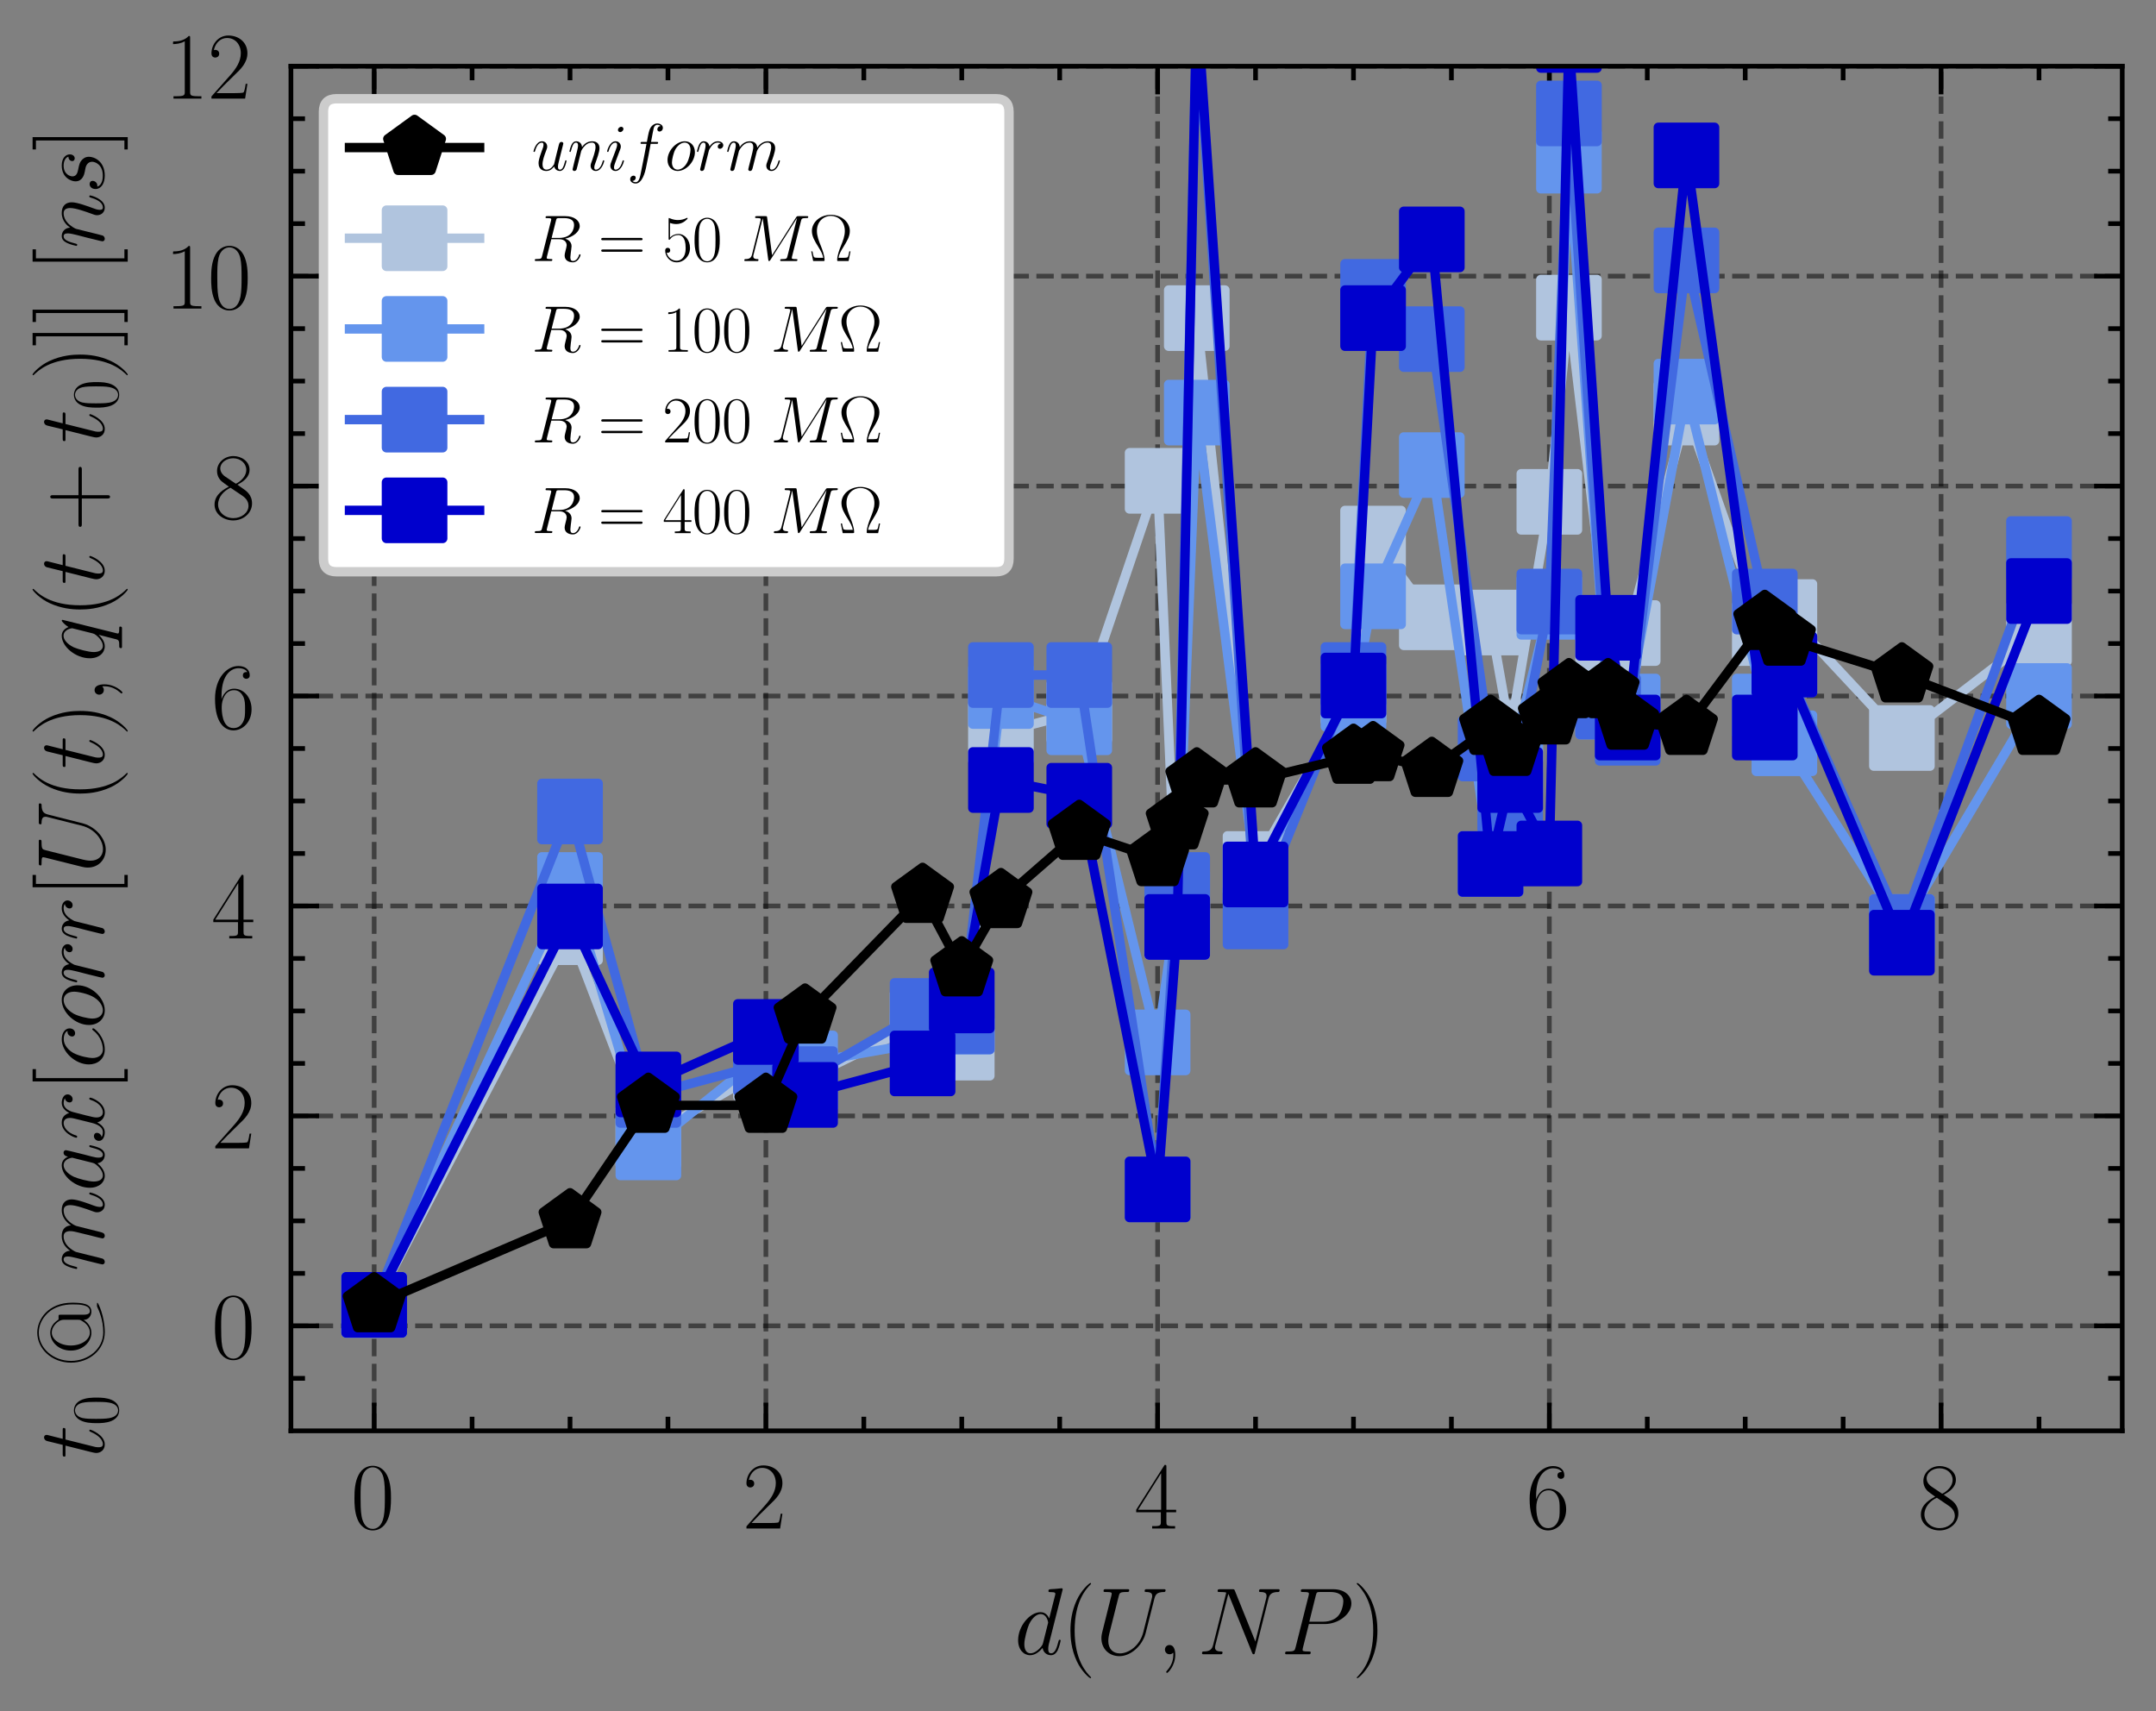 <?xml version="1.0" encoding="utf-8" standalone="no"?>
<!DOCTYPE svg PUBLIC "-//W3C//DTD SVG 1.1//EN"
  "http://www.w3.org/Graphics/SVG/1.1/DTD/svg11.dtd">
<svg xmlns:xlink="http://www.w3.org/1999/xlink" width="229.925pt" height="182.508pt" viewBox="0 0 229.925 182.508" xmlns="http://www.w3.org/2000/svg" version="1.1">
 <rect x="0" y="0" width="229.925" height="182.508" fill="#808080" stroke="none"/>
 <defs>
  <style type="text/css">*{stroke-linejoin: round; stroke-linecap: butt}</style>
 </defs>
 <g id="figure_1">
  <g id="patch_1">
   <path d="M 0 182.508 
L 229.925 182.508 
L 229.925 0 
L 0 0 
L 0 182.508 
z
" style="fill: none"/>
  </g>
  <g id="axes_1">
   <g id="patch_2">
    <path d="M 31.025 152.589 
L 226.325 152.589 
L 226.325 7.059 
L 31.025 7.059 
L 31.025 152.589 
z
" style="fill: none"/>
   </g>
   <g id="matplotlib.axis_1">
    <g id="xtick_1">
     <g id="line2d_1">
      <path d="M 39.903 152.589 
L 39.903 7.059 
" clip-path="url(#p7aaca4a1c9)" style="fill: none; stroke-dasharray: 1.85,0.8; stroke-dashoffset: 0; stroke: #000000; stroke-opacity: 0.5; stroke-width: 0.5"/>
     </g>
     <g id="line2d_2">
      <defs>
       <path id="m0a11e1a4d9" d="M 0 0 
L 0 -3 
" style="stroke: #000000; stroke-width: 0.5"/>
      </defs>
      <g>
       <use xlink:href="#m0a11e1a4d9" x="39.903" y="152.589" style="stroke: #000000; stroke-width: 0.5"/>
      </g>
     </g>
     <g id="line2d_3">
      <defs>
       <path id="mf73692f5e9" d="M 0 0 
L 0 3 
" style="stroke: #000000; stroke-width: 0.5"/>
      </defs>
      <g>
       <use xlink:href="#mf73692f5e9" x="39.903" y="7.059" style="stroke: #000000; stroke-width: 0.5"/>
      </g>
     </g>
     <g id="text_1">
      <!-- $\mathdefault{0}$ -->
      <g transform="translate(37.412 163.008) scale(0.1 -0.1)">
       <defs>
        <path id="CMR17-30" d="M 2688 2025 
C 2688 2416 2682 3080 2413 3591 
C 2176 4039 1798 4198 1466 4198 
C 1158 4198 768 4058 525 3597 
C 269 3118 243 2524 243 2025 
C 243 1661 250 1106 448 619 
C 723 -39 1216 -128 1466 -128 
C 1760 -128 2208 -7 2470 600 
C 2662 1042 2688 1559 2688 2025 
z
M 1466 -26 
C 1056 -26 813 325 723 812 
C 653 1188 653 1738 653 2096 
C 653 2588 653 2997 736 3387 
C 858 3929 1216 4096 1466 4096 
C 1728 4096 2067 3923 2189 3400 
C 2272 3036 2278 2607 2278 2096 
C 2278 1680 2278 1169 2202 792 
C 2067 95 1690 -26 1466 -26 
z
" transform="scale(0.016)"/>
       </defs>
       <use xlink:href="#CMR17-30" transform="scale(0.996)"/>
      </g>
     </g>
    </g>
    <g id="xtick_2">
     <g id="line2d_4">
      <path d="M 81.678 152.589 
L 81.678 7.059 
" clip-path="url(#p7aaca4a1c9)" style="fill: none; stroke-dasharray: 1.85,0.8; stroke-dashoffset: 0; stroke: #000000; stroke-opacity: 0.5; stroke-width: 0.5"/>
     </g>
     <g id="line2d_5">
      <g>
       <use xlink:href="#m0a11e1a4d9" x="81.678" y="152.589" style="stroke: #000000; stroke-width: 0.5"/>
      </g>
     </g>
     <g id="line2d_6">
      <g>
       <use xlink:href="#mf73692f5e9" x="81.678" y="7.059" style="stroke: #000000; stroke-width: 0.5"/>
      </g>
     </g>
     <g id="text_2">
      <!-- $\mathdefault{2}$ -->
      <g transform="translate(79.187 163.008) scale(0.1 -0.1)">
       <defs>
        <path id="CMR17-32" d="M 2669 989 
L 2554 989 
C 2490 536 2438 459 2413 420 
C 2381 369 1920 369 1830 369 
L 602 369 
C 832 619 1280 1072 1824 1597 
C 2214 1967 2669 2402 2669 3035 
C 2669 3790 2067 4224 1395 4224 
C 691 4224 262 3604 262 3030 
C 262 2780 448 2748 525 2748 
C 589 2748 781 2787 781 3010 
C 781 3207 614 3264 525 3264 
C 486 3264 448 3258 422 3245 
C 544 3790 915 4058 1306 4058 
C 1862 4058 2227 3617 2227 3035 
C 2227 2479 1901 2000 1536 1584 
L 262 146 
L 262 0 
L 2515 0 
L 2669 989 
z
" transform="scale(0.016)"/>
       </defs>
       <use xlink:href="#CMR17-32" transform="scale(0.996)"/>
      </g>
     </g>
    </g>
    <g id="xtick_3">
     <g id="line2d_7">
      <path d="M 123.453 152.589 
L 123.453 7.059 
" clip-path="url(#p7aaca4a1c9)" style="fill: none; stroke-dasharray: 1.85,0.8; stroke-dashoffset: 0; stroke: #000000; stroke-opacity: 0.5; stroke-width: 0.5"/>
     </g>
     <g id="line2d_8">
      <g>
       <use xlink:href="#m0a11e1a4d9" x="123.453" y="152.589" style="stroke: #000000; stroke-width: 0.5"/>
      </g>
     </g>
     <g id="line2d_9">
      <g>
       <use xlink:href="#mf73692f5e9" x="123.453" y="7.059" style="stroke: #000000; stroke-width: 0.5"/>
      </g>
     </g>
     <g id="text_3">
      <!-- $\mathdefault{4}$ -->
      <g transform="translate(120.963 163.008) scale(0.1 -0.1)">
       <defs>
        <path id="CMR17-34" d="M 2150 4122 
C 2150 4256 2144 4256 2029 4256 
L 128 1254 
L 128 1088 
L 1779 1088 
L 1779 457 
C 1779 224 1766 160 1318 160 
L 1197 160 
L 1197 0 
C 1402 0 1747 0 1965 0 
C 2182 0 2528 0 2733 0 
L 2733 160 
L 2611 160 
C 2163 160 2150 224 2150 457 
L 2150 1088 
L 2803 1088 
L 2803 1254 
L 2150 1254 
L 2150 4122 
z
M 1798 3703 
L 1798 1254 
L 256 1254 
L 1798 3703 
z
" transform="scale(0.016)"/>
       </defs>
       <use xlink:href="#CMR17-34" transform="scale(0.996)"/>
      </g>
     </g>
    </g>
    <g id="xtick_4">
     <g id="line2d_10">
      <path d="M 165.229 152.589 
L 165.229 7.059 
" clip-path="url(#p7aaca4a1c9)" style="fill: none; stroke-dasharray: 1.85,0.8; stroke-dashoffset: 0; stroke: #000000; stroke-opacity: 0.5; stroke-width: 0.5"/>
     </g>
     <g id="line2d_11">
      <g>
       <use xlink:href="#m0a11e1a4d9" x="165.229" y="152.589" style="stroke: #000000; stroke-width: 0.5"/>
      </g>
     </g>
     <g id="line2d_12">
      <g>
       <use xlink:href="#mf73692f5e9" x="165.229" y="7.059" style="stroke: #000000; stroke-width: 0.5"/>
      </g>
     </g>
     <g id="text_4">
      <!-- $\mathdefault{6}$ -->
      <g transform="translate(162.738 163.008) scale(0.1 -0.1)">
       <defs>
        <path id="CMR17-36" d="M 678 2176 
C 678 3690 1395 4032 1811 4032 
C 1946 4032 2272 4009 2400 3776 
C 2298 3776 2106 3776 2106 3553 
C 2106 3381 2246 3323 2336 3323 
C 2394 3323 2566 3348 2566 3560 
C 2566 3954 2246 4179 1805 4179 
C 1043 4179 243 3390 243 1984 
C 243 253 966 -128 1478 -128 
C 2099 -128 2688 427 2688 1283 
C 2688 2081 2170 2662 1517 2662 
C 1126 2662 838 2407 678 1960 
L 678 2176 
z
M 1478 25 
C 691 25 691 1200 691 1436 
C 691 1896 909 2560 1504 2560 
C 1613 2560 1926 2560 2138 2120 
C 2253 1870 2253 1609 2253 1289 
C 2253 944 2253 690 2118 434 
C 1978 171 1773 25 1478 25 
z
" transform="scale(0.016)"/>
       </defs>
       <use xlink:href="#CMR17-36" transform="scale(0.996)"/>
      </g>
     </g>
    </g>
    <g id="xtick_5">
     <g id="line2d_13">
      <path d="M 207.004 152.589 
L 207.004 7.059 
" clip-path="url(#p7aaca4a1c9)" style="fill: none; stroke-dasharray: 1.85,0.8; stroke-dashoffset: 0; stroke: #000000; stroke-opacity: 0.5; stroke-width: 0.5"/>
     </g>
     <g id="line2d_14">
      <g>
       <use xlink:href="#m0a11e1a4d9" x="207.004" y="152.589" style="stroke: #000000; stroke-width: 0.5"/>
      </g>
     </g>
     <g id="line2d_15">
      <g>
       <use xlink:href="#mf73692f5e9" x="207.004" y="7.059" style="stroke: #000000; stroke-width: 0.5"/>
      </g>
     </g>
     <g id="text_5">
      <!-- $\mathdefault{8}$ -->
      <g transform="translate(204.514 163.008) scale(0.1 -0.1)">
       <defs>
        <path id="CMR17-38" d="M 1741 2264 
C 2144 2467 2554 2773 2554 3263 
C 2554 3841 1990 4179 1472 4179 
C 890 4179 378 3759 378 3180 
C 378 3021 416 2747 666 2505 
C 730 2442 998 2251 1171 2130 
C 883 1983 211 1634 211 934 
C 211 279 838 -128 1459 -128 
C 2144 -128 2720 362 2720 1010 
C 2720 1590 2330 1857 2074 2029 
L 1741 2264 
z
M 902 2822 
C 851 2854 595 3051 595 3351 
C 595 3739 998 4032 1459 4032 
C 1965 4032 2336 3676 2336 3262 
C 2336 2669 1670 2331 1638 2331 
C 1632 2331 1626 2331 1574 2370 
L 902 2822 
z
M 2080 1519 
C 2176 1449 2483 1240 2483 851 
C 2483 381 2010 25 1472 25 
C 890 25 448 438 448 940 
C 448 1443 838 1862 1280 2060 
L 2080 1519 
z
" transform="scale(0.016)"/>
       </defs>
       <use xlink:href="#CMR17-38" transform="scale(0.996)"/>
      </g>
     </g>
    </g>
    <g id="xtick_6">
     <g id="line2d_16">
      <defs>
       <path id="m1aa0cbc2cd" d="M 0 0 
L 0 -1.5 
" style="stroke: #000000; stroke-width: 0.5"/>
      </defs>
      <g>
       <use xlink:href="#m1aa0cbc2cd" x="50.346" y="152.589" style="stroke: #000000; stroke-width: 0.5"/>
      </g>
     </g>
     <g id="line2d_17">
      <defs>
       <path id="m2862e7c362" d="M 0 0 
L 0 1.5 
" style="stroke: #000000; stroke-width: 0.5"/>
      </defs>
      <g>
       <use xlink:href="#m2862e7c362" x="50.346" y="7.059" style="stroke: #000000; stroke-width: 0.5"/>
      </g>
     </g>
    </g>
    <g id="xtick_7">
     <g id="line2d_18">
      <g>
       <use xlink:href="#m1aa0cbc2cd" x="60.79" y="152.589" style="stroke: #000000; stroke-width: 0.5"/>
      </g>
     </g>
     <g id="line2d_19">
      <g>
       <use xlink:href="#m2862e7c362" x="60.79" y="7.059" style="stroke: #000000; stroke-width: 0.5"/>
      </g>
     </g>
    </g>
    <g id="xtick_8">
     <g id="line2d_20">
      <g>
       <use xlink:href="#m1aa0cbc2cd" x="71.234" y="152.589" style="stroke: #000000; stroke-width: 0.5"/>
      </g>
     </g>
     <g id="line2d_21">
      <g>
       <use xlink:href="#m2862e7c362" x="71.234" y="7.059" style="stroke: #000000; stroke-width: 0.5"/>
      </g>
     </g>
    </g>
    <g id="xtick_9">
     <g id="line2d_22">
      <g>
       <use xlink:href="#m1aa0cbc2cd" x="92.122" y="152.589" style="stroke: #000000; stroke-width: 0.5"/>
      </g>
     </g>
     <g id="line2d_23">
      <g>
       <use xlink:href="#m2862e7c362" x="92.122" y="7.059" style="stroke: #000000; stroke-width: 0.5"/>
      </g>
     </g>
    </g>
    <g id="xtick_10">
     <g id="line2d_24">
      <g>
       <use xlink:href="#m1aa0cbc2cd" x="102.566" y="152.589" style="stroke: #000000; stroke-width: 0.5"/>
      </g>
     </g>
     <g id="line2d_25">
      <g>
       <use xlink:href="#m2862e7c362" x="102.566" y="7.059" style="stroke: #000000; stroke-width: 0.5"/>
      </g>
     </g>
    </g>
    <g id="xtick_11">
     <g id="line2d_26">
      <g>
       <use xlink:href="#m1aa0cbc2cd" x="113.01" y="152.589" style="stroke: #000000; stroke-width: 0.5"/>
      </g>
     </g>
     <g id="line2d_27">
      <g>
       <use xlink:href="#m2862e7c362" x="113.01" y="7.059" style="stroke: #000000; stroke-width: 0.5"/>
      </g>
     </g>
    </g>
    <g id="xtick_12">
     <g id="line2d_28">
      <g>
       <use xlink:href="#m1aa0cbc2cd" x="133.897" y="152.589" style="stroke: #000000; stroke-width: 0.5"/>
      </g>
     </g>
     <g id="line2d_29">
      <g>
       <use xlink:href="#m2862e7c362" x="133.897" y="7.059" style="stroke: #000000; stroke-width: 0.5"/>
      </g>
     </g>
    </g>
    <g id="xtick_13">
     <g id="line2d_30">
      <g>
       <use xlink:href="#m1aa0cbc2cd" x="144.341" y="152.589" style="stroke: #000000; stroke-width: 0.5"/>
      </g>
     </g>
     <g id="line2d_31">
      <g>
       <use xlink:href="#m2862e7c362" x="144.341" y="7.059" style="stroke: #000000; stroke-width: 0.5"/>
      </g>
     </g>
    </g>
    <g id="xtick_14">
     <g id="line2d_32">
      <g>
       <use xlink:href="#m1aa0cbc2cd" x="154.785" y="152.589" style="stroke: #000000; stroke-width: 0.5"/>
      </g>
     </g>
     <g id="line2d_33">
      <g>
       <use xlink:href="#m2862e7c362" x="154.785" y="7.059" style="stroke: #000000; stroke-width: 0.5"/>
      </g>
     </g>
    </g>
    <g id="xtick_15">
     <g id="line2d_34">
      <g>
       <use xlink:href="#m1aa0cbc2cd" x="175.673" y="152.589" style="stroke: #000000; stroke-width: 0.5"/>
      </g>
     </g>
     <g id="line2d_35">
      <g>
       <use xlink:href="#m2862e7c362" x="175.673" y="7.059" style="stroke: #000000; stroke-width: 0.5"/>
      </g>
     </g>
    </g>
    <g id="xtick_16">
     <g id="line2d_36">
      <g>
       <use xlink:href="#m1aa0cbc2cd" x="186.116" y="152.589" style="stroke: #000000; stroke-width: 0.5"/>
      </g>
     </g>
     <g id="line2d_37">
      <g>
       <use xlink:href="#m2862e7c362" x="186.116" y="7.059" style="stroke: #000000; stroke-width: 0.5"/>
      </g>
     </g>
    </g>
    <g id="xtick_17">
     <g id="line2d_38">
      <g>
       <use xlink:href="#m1aa0cbc2cd" x="196.56" y="152.589" style="stroke: #000000; stroke-width: 0.5"/>
      </g>
     </g>
     <g id="line2d_39">
      <g>
       <use xlink:href="#m2862e7c362" x="196.56" y="7.059" style="stroke: #000000; stroke-width: 0.5"/>
      </g>
     </g>
    </g>
    <g id="xtick_18">
     <g id="line2d_40">
      <g>
       <use xlink:href="#m1aa0cbc2cd" x="217.448" y="152.589" style="stroke: #000000; stroke-width: 0.5"/>
      </g>
     </g>
     <g id="line2d_41">
      <g>
       <use xlink:href="#m2862e7c362" x="217.448" y="7.059" style="stroke: #000000; stroke-width: 0.5"/>
      </g>
     </g>
    </g>
    <g id="text_6">
     <!-- $d(U,NP)$ -->
     <g transform="translate(108.168 176.417) scale(0.1 -0.1)">
      <defs>
       <path id="CMMI12-64" d="M 3219 4257 
C 3226 4282 3238 4320 3238 4352 
C 3238 4416 3174 4416 3162 4416 
C 3155 4416 2842 4388 2810 4380 
C 2701 4373 2605 4358 2490 4358 
C 2330 4345 2285 4339 2285 4224 
C 2285 4160 2336 4160 2426 4160 
C 2739 4160 2746 4103 2746 4040 
C 2746 4002 2733 3952 2726 3933 
L 2336 2395 
C 2266 2561 2093 2816 1760 2816 
C 1037 2816 256 1884 256 939 
C 256 307 627 -64 1062 -64 
C 1414 -64 1715 211 1894 422 
C 1958 45 2259 -64 2451 -64 
C 2643 -64 2797 51 2912 281 
C 3014 498 3104 888 3104 913 
C 3104 945 3078 971 3040 971 
C 2982 971 2976 939 2950 843 
C 2854 466 2733 64 2470 64 
C 2285 64 2272 229 2272 357 
C 2272 382 2272 515 2317 694 
L 3219 4257 
z
M 1926 760 
C 1894 651 1894 639 1805 517 
C 1664 338 1382 64 1082 64 
C 819 64 672 300 672 677 
C 672 1028 870 1743 992 2012 
C 1210 2459 1510 2689 1760 2689 
C 2182 2689 2266 2165 2266 2114 
C 2266 2108 2246 2024 2240 2012 
L 1926 760 
z
" transform="scale(0.016)"/>
       <path id="CMR17-28" d="M 1958 -1561 
C 1958 -1555 1958 -1542 1939 -1523 
C 1645 -1224 858 -407 858 1581 
C 858 3569 1632 4379 1946 4697 
C 1946 4704 1958 4717 1958 4736 
C 1958 4755 1939 4768 1914 4768 
C 1843 4768 1299 4296 986 3594 
C 666 2887 576 2199 576 1588 
C 576 1128 621 351 1005 -471 
C 1312 -1135 1837 -1600 1914 -1600 
C 1946 -1600 1958 -1587 1958 -1561 
z
" transform="scale(0.016)"/>
       <path id="CMMI12-55" d="M 3238 1474 
C 3014 581 2272 57 1670 57 
C 1210 57 896 363 896 891 
C 896 916 896 1107 966 1387 
L 1594 3887 
C 1651 4103 1664 4167 2118 4167 
C 2234 4167 2298 4167 2298 4282 
C 2298 4352 2240 4352 2202 4352 
C 2086 4352 1952 4352 1830 4352 
L 1075 4352 
C 954 4352 819 4352 698 4352 
C 653 4352 576 4352 576 4231 
C 576 4167 621 4167 742 4167 
C 1126 4167 1126 4116 1126 4046 
C 1126 4008 1082 3824 1050 3715 
L 493 1488 
C 474 1418 435 1246 435 1075 
C 435 374 941 -128 1638 -128 
C 2285 -128 3002 384 3328 1197 
C 3373 1305 3430 1530 3469 1702 
C 3533 1933 3667 2496 3712 2662 
L 3955 3623 
C 4038 3956 4090 4167 4653 4167 
C 4704 4173 4730 4224 4730 4282 
C 4730 4352 4672 4352 4646 4352 
C 4557 4352 4442 4352 4352 4352 
L 4051 4352 
C 3654 4352 3450 4352 3443 4352 
C 3405 4352 3328 4352 3328 4231 
C 3328 4167 3379 4167 3424 4167 
C 3808 4167 3834 4020 3834 3905 
C 3834 3848 3834 3828 3808 3739 
L 3238 1474 
z
" transform="scale(0.016)"/>
       <path id="CMMI12-3b" d="M 1248 -31 
C 1248 343 1126 619 864 619 
C 659 619 557 453 557 313 
C 557 172 653 0 870 0 
C 954 0 1024 26 1082 83 
C 1094 96 1101 96 1107 96 
C 1120 96 1120 5 1120 -27 
C 1120 -240 1082 -659 710 -1080 
C 640 -1157 640 -1170 640 -1183 
C 640 -1216 672 -1248 704 -1248 
C 755 -1248 1248 -771 1248 -31 
z
" transform="scale(0.016)"/>
       <path id="CMMI12-4e" d="M 4736 3698 
C 4806 3974 4909 4166 5395 4166 
C 5414 4166 5491 4166 5491 4279 
C 5491 4352 5434 4352 5408 4352 
C 5280 4352 4954 4352 4826 4352 
L 4518 4352 
C 4429 4352 4314 4352 4224 4352 
C 4186 4352 4109 4352 4109 4230 
C 4109 4166 4160 4166 4205 4166 
C 4589 4166 4614 4019 4614 3903 
C 4614 3846 4608 3826 4589 3737 
L 3866 850 
L 2496 4249 
C 2451 4352 2445 4352 2304 4352 
L 1523 4352 
C 1395 4352 1338 4352 1338 4230 
C 1338 4166 1382 4166 1504 4166 
C 1536 4166 1914 4166 1914 4115 
C 1914 4102 1901 4051 1894 4032 
L 1043 635 
C 966 320 813 186 390 186 
C 358 186 294 186 294 67 
C 294 0 358 0 378 0 
C 506 0 832 0 960 0 
L 1267 0 
C 1357 0 1466 0 1555 0 
C 1600 0 1670 0 1670 122 
C 1670 180 1606 186 1581 186 
C 1370 186 1165 224 1165 454 
C 1165 505 1178 562 1190 613 
L 2054 4032 
C 2093 3968 2093 3956 2118 3898 
L 3642 115 
C 3674 38 3686 0 3744 0 
C 3808 0 3814 19 3840 128 
L 4736 3698 
z
" transform="scale(0.016)"/>
       <path id="CMMI12-50" d="M 1894 2023 
L 2970 2023 
C 3853 2023 4736 2673 4736 3401 
C 4736 3898 4314 4352 3507 4352 
L 1530 4352 
C 1408 4352 1350 4352 1350 4231 
C 1350 4167 1408 4167 1504 4167 
C 1894 4167 1894 4116 1894 4046 
C 1894 4034 1894 3995 1869 3899 
L 1005 472 
C 947 249 934 185 486 185 
C 365 185 301 185 301 70 
C 301 0 358 0 397 0 
C 518 0 646 0 768 0 
L 1517 0 
C 1638 0 1773 0 1894 0 
C 1946 0 2016 0 2016 121 
C 2016 185 1958 185 1862 185 
C 1478 185 1472 230 1472 293 
C 1472 325 1478 369 1485 401 
L 1894 2023 
z
M 2355 3930 
C 2413 4167 2438 4167 2688 4167 
L 3322 4167 
C 3802 4167 4198 4013 4198 3535 
C 4198 3369 4115 2827 3821 2534 
C 3712 2419 3405 2176 2822 2176 
L 1920 2176 
L 2355 3930 
z
" transform="scale(0.016)"/>
       <path id="CMR17-29" d="M 1683 1581 
C 1683 2040 1638 2817 1254 3639 
C 947 4303 422 4768 346 4768 
C 326 4768 301 4761 301 4729 
C 301 4717 307 4710 314 4697 
C 621 4378 1402 3568 1402 1584 
C 1402 -407 627 -1217 314 -1537 
C 307 -1549 301 -1556 301 -1568 
C 301 -1600 326 -1600 346 -1600 
C 416 -1600 960 -1128 1274 -426 
C 1594 281 1683 969 1683 1581 
z
" transform="scale(0.016)"/>
      </defs>
      <use xlink:href="#CMMI12-64" transform="scale(0.996)"/>
      <use xlink:href="#CMR17-28" transform="translate(50.689 0) scale(0.996)"/>
      <use xlink:href="#CMMI12-55" transform="translate(85.97 0) scale(0.996)"/>
      <use xlink:href="#CMMI12-3b" transform="translate(151.79 0) scale(0.996)"/>
      <use xlink:href="#CMMI12-4e" transform="translate(195.491 0) scale(0.996)"/>
      <use xlink:href="#CMMI12-50" transform="translate(284.013 0) scale(0.996)"/>
      <use xlink:href="#CMR17-29" transform="translate(360.439 0) scale(0.996)"/>
     </g>
    </g>
   </g>
   <g id="matplotlib.axis_2">
    <g id="ytick_1">
     <g id="line2d_42">
      <path d="M 31.025 141.395 
L 226.325 141.395 
" clip-path="url(#p7aaca4a1c9)" style="fill: none; stroke-dasharray: 1.85,0.8; stroke-dashoffset: 0; stroke: #000000; stroke-opacity: 0.5; stroke-width: 0.5"/>
     </g>
     <g id="line2d_43">
      <defs>
       <path id="mb02df28916" d="M 0 0 
L 3 0 
" style="stroke: #000000; stroke-width: 0.5"/>
      </defs>
      <g>
       <use xlink:href="#mb02df28916" x="31.025" y="141.395" style="stroke: #000000; stroke-width: 0.5"/>
      </g>
     </g>
     <g id="line2d_44">
      <defs>
       <path id="ma1d94b8d48" d="M 0 0 
L -3 0 
" style="stroke: #000000; stroke-width: 0.5"/>
      </defs>
      <g>
       <use xlink:href="#ma1d94b8d48" x="226.325" y="141.395" style="stroke: #000000; stroke-width: 0.5"/>
      </g>
     </g>
     <g id="text_7">
      <!-- $\mathdefault{0}$ -->
      <g transform="translate(22.544 144.854) scale(0.1 -0.1)">
       <use xlink:href="#CMR17-30" transform="scale(0.996)"/>
      </g>
     </g>
    </g>
    <g id="ytick_2">
     <g id="line2d_45">
      <path d="M 31.025 119.005 
L 226.325 119.005 
" clip-path="url(#p7aaca4a1c9)" style="fill: none; stroke-dasharray: 1.85,0.8; stroke-dashoffset: 0; stroke: #000000; stroke-opacity: 0.5; stroke-width: 0.5"/>
     </g>
     <g id="line2d_46">
      <g>
       <use xlink:href="#mb02df28916" x="31.025" y="119.005" style="stroke: #000000; stroke-width: 0.5"/>
      </g>
     </g>
     <g id="line2d_47">
      <g>
       <use xlink:href="#ma1d94b8d48" x="226.325" y="119.005" style="stroke: #000000; stroke-width: 0.5"/>
      </g>
     </g>
     <g id="text_8">
      <!-- $\mathdefault{2}$ -->
      <g transform="translate(22.544 122.465) scale(0.1 -0.1)">
       <use xlink:href="#CMR17-32" transform="scale(0.996)"/>
      </g>
     </g>
    </g>
    <g id="ytick_3">
     <g id="line2d_48">
      <path d="M 31.025 96.616 
L 226.325 96.616 
" clip-path="url(#p7aaca4a1c9)" style="fill: none; stroke-dasharray: 1.85,0.8; stroke-dashoffset: 0; stroke: #000000; stroke-opacity: 0.5; stroke-width: 0.5"/>
     </g>
     <g id="line2d_49">
      <g>
       <use xlink:href="#mb02df28916" x="31.025" y="96.616" style="stroke: #000000; stroke-width: 0.5"/>
      </g>
     </g>
     <g id="line2d_50">
      <g>
       <use xlink:href="#ma1d94b8d48" x="226.325" y="96.616" style="stroke: #000000; stroke-width: 0.5"/>
      </g>
     </g>
     <g id="text_9">
      <!-- $\mathdefault{4}$ -->
      <g transform="translate(22.544 100.075) scale(0.1 -0.1)">
       <use xlink:href="#CMR17-34" transform="scale(0.996)"/>
      </g>
     </g>
    </g>
    <g id="ytick_4">
     <g id="line2d_51">
      <path d="M 31.025 74.227 
L 226.325 74.227 
" clip-path="url(#p7aaca4a1c9)" style="fill: none; stroke-dasharray: 1.85,0.8; stroke-dashoffset: 0; stroke: #000000; stroke-opacity: 0.5; stroke-width: 0.5"/>
     </g>
     <g id="line2d_52">
      <g>
       <use xlink:href="#mb02df28916" x="31.025" y="74.227" style="stroke: #000000; stroke-width: 0.5"/>
      </g>
     </g>
     <g id="line2d_53">
      <g>
       <use xlink:href="#ma1d94b8d48" x="226.325" y="74.227" style="stroke: #000000; stroke-width: 0.5"/>
      </g>
     </g>
     <g id="text_10">
      <!-- $\mathdefault{6}$ -->
      <g transform="translate(22.544 77.686) scale(0.1 -0.1)">
       <use xlink:href="#CMR17-36" transform="scale(0.996)"/>
      </g>
     </g>
    </g>
    <g id="ytick_5">
     <g id="line2d_54">
      <path d="M 31.025 51.838 
L 226.325 51.838 
" clip-path="url(#p7aaca4a1c9)" style="fill: none; stroke-dasharray: 1.85,0.8; stroke-dashoffset: 0; stroke: #000000; stroke-opacity: 0.5; stroke-width: 0.5"/>
     </g>
     <g id="line2d_55">
      <g>
       <use xlink:href="#mb02df28916" x="31.025" y="51.838" style="stroke: #000000; stroke-width: 0.5"/>
      </g>
     </g>
     <g id="line2d_56">
      <g>
       <use xlink:href="#ma1d94b8d48" x="226.325" y="51.838" style="stroke: #000000; stroke-width: 0.5"/>
      </g>
     </g>
     <g id="text_11">
      <!-- $\mathdefault{8}$ -->
      <g transform="translate(22.544 55.297) scale(0.1 -0.1)">
       <use xlink:href="#CMR17-38" transform="scale(0.996)"/>
      </g>
     </g>
    </g>
    <g id="ytick_6">
     <g id="line2d_57">
      <path d="M 31.025 29.448 
L 226.325 29.448 
" clip-path="url(#p7aaca4a1c9)" style="fill: none; stroke-dasharray: 1.85,0.8; stroke-dashoffset: 0; stroke: #000000; stroke-opacity: 0.5; stroke-width: 0.5"/>
     </g>
     <g id="line2d_58">
      <g>
       <use xlink:href="#mb02df28916" x="31.025" y="29.448" style="stroke: #000000; stroke-width: 0.5"/>
      </g>
     </g>
     <g id="line2d_59">
      <g>
       <use xlink:href="#ma1d94b8d48" x="226.325" y="29.448" style="stroke: #000000; stroke-width: 0.5"/>
      </g>
     </g>
     <g id="text_12">
      <!-- $\mathdefault{10}$ -->
      <g transform="translate(17.563 32.908) scale(0.1 -0.1)">
       <defs>
        <path id="CMR17-31" d="M 1702 4058 
C 1702 4192 1696 4192 1606 4192 
C 1357 3916 979 3827 621 3827 
C 602 3827 570 3827 563 3808 
C 557 3795 557 3782 557 3648 
C 755 3648 1088 3686 1344 3839 
L 1344 461 
C 1344 236 1331 160 781 160 
L 589 160 
L 589 0 
C 896 0 1216 0 1523 0 
C 1830 0 2150 0 2458 0 
L 2458 160 
L 2266 160 
C 1715 160 1702 230 1702 458 
L 1702 4058 
z
" transform="scale(0.016)"/>
       </defs>
       <use xlink:href="#CMR17-31" transform="scale(0.996)"/>
       <use xlink:href="#CMR17-30" transform="translate(45.69 0) scale(0.996)"/>
      </g>
     </g>
    </g>
    <g id="ytick_7">
     <g id="line2d_60">
      <path d="M 31.025 7.059 
L 226.325 7.059 
" clip-path="url(#p7aaca4a1c9)" style="fill: none; stroke-dasharray: 1.85,0.8; stroke-dashoffset: 0; stroke: #000000; stroke-opacity: 0.5; stroke-width: 0.5"/>
     </g>
     <g id="line2d_61">
      <g>
       <use xlink:href="#mb02df28916" x="31.025" y="7.059" style="stroke: #000000; stroke-width: 0.5"/>
      </g>
     </g>
     <g id="line2d_62">
      <g>
       <use xlink:href="#ma1d94b8d48" x="226.325" y="7.059" style="stroke: #000000; stroke-width: 0.5"/>
      </g>
     </g>
     <g id="text_13">
      <!-- $\mathdefault{12}$ -->
      <g transform="translate(17.563 10.518) scale(0.1 -0.1)">
       <use xlink:href="#CMR17-31" transform="scale(0.996)"/>
       <use xlink:href="#CMR17-32" transform="translate(45.69 0) scale(0.996)"/>
      </g>
     </g>
    </g>
    <g id="ytick_8">
     <g id="line2d_63">
      <defs>
       <path id="med7c9c98f4" d="M 0 0 
L 1.5 0 
" style="stroke: #000000; stroke-width: 0.5"/>
      </defs>
      <g>
       <use xlink:href="#med7c9c98f4" x="31.025" y="146.992" style="stroke: #000000; stroke-width: 0.5"/>
      </g>
     </g>
     <g id="line2d_64">
      <defs>
       <path id="m66c2b49c64" d="M 0 0 
L -1.5 0 
" style="stroke: #000000; stroke-width: 0.5"/>
      </defs>
      <g>
       <use xlink:href="#m66c2b49c64" x="226.325" y="146.992" style="stroke: #000000; stroke-width: 0.5"/>
      </g>
     </g>
    </g>
    <g id="ytick_9">
     <g id="line2d_65">
      <g>
       <use xlink:href="#med7c9c98f4" x="31.025" y="135.797" style="stroke: #000000; stroke-width: 0.5"/>
      </g>
     </g>
     <g id="line2d_66">
      <g>
       <use xlink:href="#m66c2b49c64" x="226.325" y="135.797" style="stroke: #000000; stroke-width: 0.5"/>
      </g>
     </g>
    </g>
    <g id="ytick_10">
     <g id="line2d_67">
      <g>
       <use xlink:href="#med7c9c98f4" x="31.025" y="130.2" style="stroke: #000000; stroke-width: 0.5"/>
      </g>
     </g>
     <g id="line2d_68">
      <g>
       <use xlink:href="#m66c2b49c64" x="226.325" y="130.2" style="stroke: #000000; stroke-width: 0.5"/>
      </g>
     </g>
    </g>
    <g id="ytick_11">
     <g id="line2d_69">
      <g>
       <use xlink:href="#med7c9c98f4" x="31.025" y="124.603" style="stroke: #000000; stroke-width: 0.5"/>
      </g>
     </g>
     <g id="line2d_70">
      <g>
       <use xlink:href="#m66c2b49c64" x="226.325" y="124.603" style="stroke: #000000; stroke-width: 0.5"/>
      </g>
     </g>
    </g>
    <g id="ytick_12">
     <g id="line2d_71">
      <g>
       <use xlink:href="#med7c9c98f4" x="31.025" y="113.408" style="stroke: #000000; stroke-width: 0.5"/>
      </g>
     </g>
     <g id="line2d_72">
      <g>
       <use xlink:href="#m66c2b49c64" x="226.325" y="113.408" style="stroke: #000000; stroke-width: 0.5"/>
      </g>
     </g>
    </g>
    <g id="ytick_13">
     <g id="line2d_73">
      <g>
       <use xlink:href="#med7c9c98f4" x="31.025" y="107.811" style="stroke: #000000; stroke-width: 0.5"/>
      </g>
     </g>
     <g id="line2d_74">
      <g>
       <use xlink:href="#m66c2b49c64" x="226.325" y="107.811" style="stroke: #000000; stroke-width: 0.5"/>
      </g>
     </g>
    </g>
    <g id="ytick_14">
     <g id="line2d_75">
      <g>
       <use xlink:href="#med7c9c98f4" x="31.025" y="102.213" style="stroke: #000000; stroke-width: 0.5"/>
      </g>
     </g>
     <g id="line2d_76">
      <g>
       <use xlink:href="#m66c2b49c64" x="226.325" y="102.213" style="stroke: #000000; stroke-width: 0.5"/>
      </g>
     </g>
    </g>
    <g id="ytick_15">
     <g id="line2d_77">
      <g>
       <use xlink:href="#med7c9c98f4" x="31.025" y="91.019" style="stroke: #000000; stroke-width: 0.5"/>
      </g>
     </g>
     <g id="line2d_78">
      <g>
       <use xlink:href="#m66c2b49c64" x="226.325" y="91.019" style="stroke: #000000; stroke-width: 0.5"/>
      </g>
     </g>
    </g>
    <g id="ytick_16">
     <g id="line2d_79">
      <g>
       <use xlink:href="#med7c9c98f4" x="31.025" y="85.422" style="stroke: #000000; stroke-width: 0.5"/>
      </g>
     </g>
     <g id="line2d_80">
      <g>
       <use xlink:href="#m66c2b49c64" x="226.325" y="85.422" style="stroke: #000000; stroke-width: 0.5"/>
      </g>
     </g>
    </g>
    <g id="ytick_17">
     <g id="line2d_81">
      <g>
       <use xlink:href="#med7c9c98f4" x="31.025" y="79.824" style="stroke: #000000; stroke-width: 0.5"/>
      </g>
     </g>
     <g id="line2d_82">
      <g>
       <use xlink:href="#m66c2b49c64" x="226.325" y="79.824" style="stroke: #000000; stroke-width: 0.5"/>
      </g>
     </g>
    </g>
    <g id="ytick_18">
     <g id="line2d_83">
      <g>
       <use xlink:href="#med7c9c98f4" x="31.025" y="68.63" style="stroke: #000000; stroke-width: 0.5"/>
      </g>
     </g>
     <g id="line2d_84">
      <g>
       <use xlink:href="#m66c2b49c64" x="226.325" y="68.63" style="stroke: #000000; stroke-width: 0.5"/>
      </g>
     </g>
    </g>
    <g id="ytick_19">
     <g id="line2d_85">
      <g>
       <use xlink:href="#med7c9c98f4" x="31.025" y="63.032" style="stroke: #000000; stroke-width: 0.5"/>
      </g>
     </g>
     <g id="line2d_86">
      <g>
       <use xlink:href="#m66c2b49c64" x="226.325" y="63.032" style="stroke: #000000; stroke-width: 0.5"/>
      </g>
     </g>
    </g>
    <g id="ytick_20">
     <g id="line2d_87">
      <g>
       <use xlink:href="#med7c9c98f4" x="31.025" y="57.435" style="stroke: #000000; stroke-width: 0.5"/>
      </g>
     </g>
     <g id="line2d_88">
      <g>
       <use xlink:href="#m66c2b49c64" x="226.325" y="57.435" style="stroke: #000000; stroke-width: 0.5"/>
      </g>
     </g>
    </g>
    <g id="ytick_21">
     <g id="line2d_89">
      <g>
       <use xlink:href="#med7c9c98f4" x="31.025" y="46.24" style="stroke: #000000; stroke-width: 0.5"/>
      </g>
     </g>
     <g id="line2d_90">
      <g>
       <use xlink:href="#m66c2b49c64" x="226.325" y="46.24" style="stroke: #000000; stroke-width: 0.5"/>
      </g>
     </g>
    </g>
    <g id="ytick_22">
     <g id="line2d_91">
      <g>
       <use xlink:href="#med7c9c98f4" x="31.025" y="40.643" style="stroke: #000000; stroke-width: 0.5"/>
      </g>
     </g>
     <g id="line2d_92">
      <g>
       <use xlink:href="#m66c2b49c64" x="226.325" y="40.643" style="stroke: #000000; stroke-width: 0.5"/>
      </g>
     </g>
    </g>
    <g id="ytick_23">
     <g id="line2d_93">
      <g>
       <use xlink:href="#med7c9c98f4" x="31.025" y="35.046" style="stroke: #000000; stroke-width: 0.5"/>
      </g>
     </g>
     <g id="line2d_94">
      <g>
       <use xlink:href="#m66c2b49c64" x="226.325" y="35.046" style="stroke: #000000; stroke-width: 0.5"/>
      </g>
     </g>
    </g>
    <g id="ytick_24">
     <g id="line2d_95">
      <g>
       <use xlink:href="#med7c9c98f4" x="31.025" y="23.851" style="stroke: #000000; stroke-width: 0.5"/>
      </g>
     </g>
     <g id="line2d_96">
      <g>
       <use xlink:href="#m66c2b49c64" x="226.325" y="23.851" style="stroke: #000000; stroke-width: 0.5"/>
      </g>
     </g>
    </g>
    <g id="ytick_25">
     <g id="line2d_97">
      <g>
       <use xlink:href="#med7c9c98f4" x="31.025" y="18.254" style="stroke: #000000; stroke-width: 0.5"/>
      </g>
     </g>
     <g id="line2d_98">
      <g>
       <use xlink:href="#m66c2b49c64" x="226.325" y="18.254" style="stroke: #000000; stroke-width: 0.5"/>
      </g>
     </g>
    </g>
    <g id="ytick_26">
     <g id="line2d_99">
      <g>
       <use xlink:href="#med7c9c98f4" x="31.025" y="12.657" style="stroke: #000000; stroke-width: 0.5"/>
      </g>
     </g>
     <g id="line2d_100">
      <g>
       <use xlink:href="#m66c2b49c64" x="226.325" y="12.657" style="stroke: #000000; stroke-width: 0.5"/>
      </g>
     </g>
    </g>
    <g id="text_14">
     <!-- $t_0$ $@$ $max[corr[U(t),q(t+t_0)]]$ [$ns$] -->
     <g transform="translate(11.072 155.565) rotate(-90) scale(0.1 -0.1)">
      <defs>
       <path id="CMMI12-74" d="M 1286 2566 
L 1875 2566 
C 1997 2566 2061 2566 2061 2681 
C 2061 2752 2022 2752 1894 2752 
L 1331 2752 
L 1568 3692 
C 1594 3781 1594 3794 1594 3840 
C 1594 3943 1510 4000 1427 4000 
C 1376 4000 1229 3981 1178 3775 
L 928 2752 
L 326 2752 
C 198 2752 141 2752 141 2630 
C 141 2566 186 2566 307 2566 
L 877 2566 
L 454 881 
C 403 658 384 594 384 511 
C 384 211 595 -64 954 -64 
C 1600 -64 1946 868 1946 912 
C 1946 951 1920 970 1882 970 
C 1869 970 1843 970 1830 944 
C 1824 938 1818 931 1773 829 
C 1638 511 1344 64 973 64 
C 781 64 768 224 768 364 
C 768 370 768 492 787 568 
L 1286 2566 
z
" transform="scale(0.016)"/>
       <path id="CMR17-40" d="M 3501 2908 
C 3501 3029 3494 3029 3366 3029 
L 3187 3029 
C 3181 3029 3174 3035 3142 3081 
C 2874 3481 2541 3584 2298 3584 
C 1683 3584 1101 3023 1101 2208 
C 1101 1392 1690 832 2298 832 
C 2739 832 3040 1155 3155 1353 
C 3162 997 3456 832 3706 832 
C 4237 832 4307 1440 4307 2120 
C 4307 3712 3194 4454 2304 4454 
C 1229 4454 294 3493 294 2196 
C 294 980 1146 -64 2336 -64 
C 3379 -64 4301 373 4301 425 
C 4301 457 4294 457 4166 457 
C 4058 457 4045 457 4013 438 
C 3782 330 3162 38 2330 38 
C 1197 38 410 1063 410 2195 
C 410 3404 1280 4352 2298 4352 
C 2758 4352 3213 4168 3622 3744 
C 4032 3300 4192 2697 4192 2094 
C 4192 1619 4179 933 3731 933 
C 3526 933 3501 1195 3501 1367 
L 3501 2908 
z
M 3162 1723 
C 3162 1602 3162 1596 3085 1462 
C 2886 1099 2579 933 2304 933 
C 1830 933 1440 1500 1440 2208 
C 1440 2915 1830 3482 2304 3482 
C 2573 3482 2778 3329 2880 3233 
C 3034 3087 3162 2902 3162 2692 
L 3162 1723 
z
" transform="scale(0.016)"/>
       <path id="CMMI12-6d" d="M 1318 1871 
C 1331 1910 1491 2229 1728 2433 
C 1894 2586 2112 2689 2362 2689 
C 2618 2689 2707 2497 2707 2242 
C 2707 2203 2707 2076 2630 1775 
L 2470 1118 
C 2419 926 2298 453 2285 383 
C 2259 287 2221 121 2221 96 
C 2221 6 2291 -64 2387 -64 
C 2579 -64 2611 83 2669 313 
L 3053 1839 
C 3066 1890 3398 2689 4102 2689 
C 4358 2689 4448 2497 4448 2242 
C 4448 1884 4198 1188 4058 805 
C 4000 651 3968 568 3968 453 
C 3968 166 4166 -64 4474 -64 
C 5069 -64 5293 875 5293 913 
C 5293 945 5267 971 5229 971 
C 5171 971 5165 952 5133 843 
C 4986 332 4749 64 4493 64 
C 4429 64 4326 64 4326 269 
C 4326 436 4403 640 4429 710 
C 4544 1018 4832 1773 4832 2145 
C 4832 2528 4608 2816 4122 2816 
C 3693 2816 3347 2574 3091 2197 
C 3072 2542 2861 2816 2381 2816 
C 1811 2816 1510 2415 1395 2255 
C 1376 2618 1114 2816 832 2816 
C 646 2816 499 2727 378 2484 
C 262 2254 173 1865 173 1839 
C 173 1814 198 1782 243 1782 
C 294 1782 301 1788 339 1935 
C 435 2312 557 2689 813 2689 
C 960 2689 1011 2586 1011 2395 
C 1011 2254 947 2005 902 1807 
L 723 1118 
C 698 996 627 709 595 594 
C 550 428 480 128 480 96 
C 480 6 550 -64 646 -64 
C 723 -64 813 -26 864 70 
C 877 102 934 326 966 453 
L 1107 1028 
L 1318 1871 
z
" transform="scale(0.016)"/>
       <path id="CMMI12-61" d="M 1926 760 
C 1894 651 1894 639 1805 517 
C 1664 338 1382 64 1082 64 
C 819 64 672 300 672 677 
C 672 1028 870 1743 992 2012 
C 1210 2459 1510 2689 1760 2689 
C 2182 2689 2266 2165 2266 2114 
C 2266 2108 2246 2024 2240 2012 
L 1926 760 
z
M 2336 2395 
C 2266 2561 2093 2816 1760 2816 
C 1037 2816 256 1884 256 939 
C 256 307 627 -64 1062 -64 
C 1414 -64 1715 211 1894 422 
C 1958 45 2259 -64 2451 -64 
C 2643 -64 2797 51 2912 281 
C 3014 498 3104 888 3104 913 
C 3104 945 3078 971 3040 971 
C 2982 971 2976 939 2950 843 
C 2854 466 2733 64 2470 64 
C 2285 64 2272 230 2272 358 
C 2272 505 2291 575 2349 824 
C 2394 984 2426 1124 2477 1309 
C 2714 2267 2771 2497 2771 2535 
C 2771 2625 2701 2695 2605 2695 
C 2400 2695 2349 2472 2336 2395 
z
" transform="scale(0.016)"/>
       <path id="CMMI12-78" d="M 3034 2606 
C 2829 2567 2752 2414 2752 2293 
C 2752 2139 2874 2088 2963 2088 
C 3155 2088 3290 2254 3290 2427 
C 3290 2695 2982 2816 2714 2816 
C 2323 2816 2106 2433 2048 2312 
C 1901 2816 1504 2816 1389 2816 
C 736 2816 390 1980 390 1839 
C 390 1814 416 1782 461 1782 
C 512 1782 525 1820 538 1846 
C 755 2555 1184 2689 1370 2689 
C 1658 2689 1715 2420 1715 2267 
C 1715 2127 1677 1980 1600 1673 
L 1382 798 
C 1286 415 1101 64 762 64 
C 730 64 570 64 435 147 
C 666 192 717 383 717 460 
C 717 588 621 664 499 664 
C 346 664 179 530 179 326 
C 179 57 480 -64 755 -64 
C 1062 -64 1280 179 1414 441 
C 1517 64 1837 -64 2074 -64 
C 2726 -64 3072 773 3072 913 
C 3072 945 3046 971 3008 971 
C 2950 971 2944 939 2925 888 
C 2752 326 2381 64 2093 64 
C 1869 64 1747 230 1747 492 
C 1747 632 1773 734 1875 1156 
L 2099 2024 
C 2195 2408 2413 2689 2707 2689 
C 2720 2689 2899 2689 3034 2606 
z
" transform="scale(0.016)"/>
       <path id="CMR17-5b" d="M 1504 -1600 
L 1504 -1377 
L 902 -1377 
L 902 4544 
L 1504 4544 
L 1504 4767 
L 678 4767 
L 678 -1600 
L 1504 -1600 
z
" transform="scale(0.016)"/>
       <path id="CMMI12-63" d="M 2502 2431 
C 2381 2431 2323 2431 2234 2355 
C 2195 2323 2125 2227 2125 2125 
C 2125 1997 2221 1920 2342 1920 
C 2496 1920 2669 2044 2669 2292 
C 2669 2588 2374 2816 1933 2816 
C 1094 2816 256 1903 256 996 
C 256 441 602 -64 1254 -64 
C 2125 -64 2675 622 2675 706 
C 2675 744 2637 776 2611 776 
C 2592 776 2586 770 2528 713 
C 2118 162 1510 64 1267 64 
C 826 64 685 446 685 764 
C 685 988 794 1605 1024 2039 
C 1190 2338 1536 2682 1939 2682 
C 2022 2682 2374 2682 2502 2431 
z
" transform="scale(0.016)"/>
       <path id="CMMI12-6f" d="M 2918 1756 
C 2918 2363 2522 2816 1939 2816 
C 1094 2816 262 1897 262 996 
C 262 390 659 -64 1242 -64 
C 2093 -64 2918 856 2918 1756 
z
M 1248 64 
C 928 64 691 319 691 766 
C 691 1060 845 1712 1024 2031 
C 1312 2523 1670 2689 1933 2689 
C 2246 2689 2490 2433 2490 1986 
C 2490 1731 2355 1047 2112 658 
C 1850 230 1498 64 1248 64 
z
" transform="scale(0.016)"/>
       <path id="CMMI12-72" d="M 2490 2612 
C 2291 2574 2189 2433 2189 2293 
C 2189 2139 2310 2088 2400 2088 
C 2579 2088 2726 2242 2726 2433 
C 2726 2638 2528 2816 2208 2816 
C 1952 2816 1658 2701 1389 2312 
C 1344 2650 1088 2816 832 2816 
C 582 2816 454 2625 378 2484 
C 269 2254 173 1871 173 1839 
C 173 1814 198 1782 243 1782 
C 294 1782 301 1788 339 1935 
C 435 2318 557 2689 813 2689 
C 966 2689 1011 2580 1011 2395 
C 1011 2254 947 2005 902 1807 
L 723 1118 
C 698 996 627 709 595 594 
C 550 428 480 128 480 96 
C 480 6 550 -64 646 -64 
C 717 -64 838 -19 877 109 
C 896 160 1133 1124 1171 1271 
C 1203 1411 1242 1546 1274 1686 
C 1299 1775 1325 1878 1344 1961 
C 1363 2018 1536 2331 1696 2472 
C 1773 2542 1939 2689 2202 2689 
C 2304 2689 2406 2670 2490 2612 
z
" transform="scale(0.016)"/>
       <path id="CMMI12-71" d="M 2822 2759 
C 2822 2790 2797 2816 2765 2816 
C 2714 2816 2464 2585 2342 2362 
C 2227 2646 2029 2816 1754 2816 
C 1030 2816 250 1884 250 939 
C 250 307 621 -64 1056 -64 
C 1395 -64 1677 193 1811 339 
L 1818 333 
L 1574 -615 
L 1517 -842 
C 1459 -1031 1363 -1031 1062 -1031 
C 992 -1031 928 -1031 928 -1152 
C 928 -1197 966 -1216 1011 -1216 
C 1101 -1216 1216 -1216 1306 -1216 
L 1958 -1216 
C 2054 -1216 2163 -1216 2259 -1216 
C 2298 -1216 2374 -1216 2374 -1095 
C 2374 -1031 2323 -1031 2227 -1031 
C 1926 -1031 1907 -986 1907 -935 
C 1907 -904 1914 -898 1933 -815 
L 2822 2759 
z
M 1920 762 
C 1888 652 1888 640 1798 518 
C 1658 339 1376 64 1075 64 
C 813 64 666 301 666 678 
C 666 1030 864 1747 986 2016 
C 1203 2464 1504 2695 1754 2695 
C 2176 2695 2259 2170 2259 2119 
C 2259 2113 2240 2028 2234 2016 
L 1920 762 
z
" transform="scale(0.016)"/>
       <path id="CMR17-2b" d="M 2413 1472 
L 4109 1472 
C 4198 1472 4307 1472 4307 1580 
C 4307 1695 4205 1695 4109 1695 
L 2413 1695 
L 2413 3386 
C 2413 3475 2413 3584 2304 3584 
C 2189 3584 2189 3482 2189 3386 
L 2189 1695 
L 493 1695 
C 403 1695 294 1695 294 1587 
C 294 1472 397 1472 493 1472 
L 2189 1472 
L 2189 -218 
C 2189 -307 2189 -416 2298 -416 
C 2413 -416 2413 -314 2413 -218 
L 2413 1472 
z
" transform="scale(0.016)"/>
       <path id="CMR17-5d" d="M 915 4767 
L 90 4767 
L 90 4544 
L 691 4544 
L 691 -1377 
L 90 -1377 
L 90 -1600 
L 915 -1600 
L 915 4767 
z
" transform="scale(0.016)"/>
       <path id="CMMI12-6e" d="M 1318 1871 
C 1331 1910 1491 2229 1728 2433 
C 1894 2586 2112 2689 2362 2689 
C 2618 2689 2707 2497 2707 2242 
C 2707 1878 2445 1150 2317 805 
C 2259 651 2227 568 2227 453 
C 2227 166 2426 -64 2733 -64 
C 3328 -64 3552 875 3552 913 
C 3552 945 3526 971 3488 971 
C 3430 971 3424 952 3392 843 
C 3245 319 3002 64 2752 64 
C 2688 64 2586 64 2586 269 
C 2586 429 2656 621 2694 710 
C 2822 1063 3091 1780 3091 2145 
C 3091 2528 2867 2816 2381 2816 
C 1811 2816 1510 2415 1395 2255 
C 1376 2618 1114 2816 832 2816 
C 627 2816 486 2695 378 2478 
C 262 2248 173 1865 173 1839 
C 173 1814 198 1782 243 1782 
C 294 1782 301 1788 339 1935 
C 442 2325 557 2689 813 2689 
C 960 2689 1011 2586 1011 2395 
C 1011 2254 947 2005 902 1807 
L 723 1118 
C 698 996 627 709 595 594 
C 550 428 480 128 480 96 
C 480 6 550 -64 646 -64 
C 723 -64 813 -26 864 70 
C 877 102 934 326 966 453 
L 1107 1028 
L 1318 1871 
z
" transform="scale(0.016)"/>
       <path id="CMMI12-73" d="M 1459 1280 
C 1568 1261 1741 1223 1779 1216 
C 1862 1192 2150 1090 2150 783 
C 2150 586 1971 70 1229 70 
C 1094 70 614 70 486 436 
C 742 404 870 603 870 745 
C 870 880 781 950 653 950 
C 512 950 326 841 326 552 
C 326 173 710 -64 1222 -64 
C 2195 -64 2483 651 2483 984 
C 2483 1079 2483 1258 2278 1462 
C 2118 1616 1965 1648 1619 1718 
C 1446 1756 1171 1814 1171 2101 
C 1171 2229 1286 2689 1894 2689 
C 2163 2689 2426 2589 2490 2368 
C 2208 2368 2195 2125 2195 2119 
C 2195 1984 2317 1946 2374 1946 
C 2464 1946 2643 2015 2643 2281 
C 2643 2545 2400 2816 1901 2816 
C 1062 2816 838 2160 838 1899 
C 838 1414 1312 1312 1459 1280 
z
" transform="scale(0.016)"/>
      </defs>
      <use xlink:href="#CMMI12-74" transform="scale(0.996)"/>
      <use xlink:href="#CMR17-30" transform="translate(35.226 -14.944) scale(0.697)"/>
      <use xlink:href="#CMR17-40" transform="translate(97.784 0) scale(0.996)"/>
      <use xlink:href="#CMMI12-6d" transform="translate(199.574 0) scale(0.996)"/>
      <use xlink:href="#CMMI12-61" transform="translate(284.902 0) scale(0.996)"/>
      <use xlink:href="#CMMI12-78" transform="translate(336.109 0) scale(0.996)"/>
      <use xlink:href="#CMR17-5b" transform="translate(391.544 0) scale(0.996)"/>
      <use xlink:href="#CMMI12-63" transform="translate(416.415 0) scale(0.996)"/>
      <use xlink:href="#CMMI12-6f" transform="translate(458.398 0) scale(0.996)"/>
      <use xlink:href="#CMMI12-72" transform="translate(505.293 0) scale(0.996)"/>
      <use xlink:href="#CMMI12-72" transform="translate(551.964 0) scale(0.996)"/>
      <use xlink:href="#CMR17-5b" transform="translate(598.634 0) scale(0.996)"/>
      <use xlink:href="#CMMI12-55" transform="translate(623.505 0) scale(0.996)"/>
      <use xlink:href="#CMR17-28" transform="translate(700.164 0) scale(0.996)"/>
      <use xlink:href="#CMMI12-74" transform="translate(735.445 0) scale(0.996)"/>
      <use xlink:href="#CMR17-29" transform="translate(770.671 0) scale(0.996)"/>
      <use xlink:href="#CMMI12-3b" transform="translate(805.952 0) scale(0.996)"/>
      <use xlink:href="#CMMI12-71" transform="translate(849.654 0) scale(0.996)"/>
      <use xlink:href="#CMR17-28" transform="translate(896.48 0) scale(0.996)"/>
      <use xlink:href="#CMMI12-74" transform="translate(931.761 0) scale(0.996)"/>
      <use xlink:href="#CMR17-2b" transform="translate(989.126 0) scale(0.996)"/>
      <use xlink:href="#CMMI12-74" transform="translate(1082.98 0) scale(0.996)"/>
      <use xlink:href="#CMR17-30" transform="translate(1118.207 -14.944) scale(0.697)"/>
      <use xlink:href="#CMR17-29" transform="translate(1150.688 0) scale(0.996)"/>
      <use xlink:href="#CMR17-5d" transform="translate(1185.969 0) scale(0.996)"/>
      <use xlink:href="#CMR17-5d" transform="translate(1210.84 0) scale(0.996)"/>
      <use xlink:href="#CMR17-5b" transform="translate(1265.787 0) scale(0.996)"/>
      <use xlink:href="#CMMI12-6e" transform="translate(1290.658 0) scale(0.996)"/>
      <use xlink:href="#CMMI12-73" transform="translate(1348.888 0) scale(0.996)"/>
      <use xlink:href="#CMR17-5d" transform="translate(1394.838 0) scale(0.996)"/>
     </g>
    </g>
   </g>
   <g id="line2d_101">
    <path d="M 39.903 139.156 
L 60.79 99.415 
L 69.145 121.244 
L 81.678 113.968 
L 85.856 115.087 
L 98.388 108.93 
L 102.566 111.729 
L 106.743 78.145 
L 115.098 75.906 
L 123.453 51.278 
L 125.542 98.855 
L 127.631 33.926 
L 133.897 92.138 
L 144.341 73.947 
L 146.43 57.435 
L 152.696 65.831 
L 158.962 66.391 
L 161.051 78.145 
L 165.229 53.517 
L 167.318 32.807 
L 171.495 68.07 
L 173.584 67.51 
L 179.85 44.001 
L 188.205 67.51 
L 190.294 65.271 
L 202.827 78.705 
L 217.448 67.51 
" clip-path="url(#p7aaca4a1c9)" style="fill: none; stroke: #b0c4de; stroke-linecap: square"/>
    <defs>
     <path id="m3b078e03d7" d="M -3 3 
L 3 3 
L 3 -3 
L -3 -3 
z
" style="stroke: #b0c4de; stroke-linejoin: miter"/>
    </defs>
    <g clip-path="url(#p7aaca4a1c9)">
     <use xlink:href="#m3b078e03d7" x="39.903" y="139.156" style="fill: #b0c4de; stroke: #b0c4de; stroke-linejoin: miter"/>
     <use xlink:href="#m3b078e03d7" x="60.79" y="99.415" style="fill: #b0c4de; stroke: #b0c4de; stroke-linejoin: miter"/>
     <use xlink:href="#m3b078e03d7" x="69.145" y="121.244" style="fill: #b0c4de; stroke: #b0c4de; stroke-linejoin: miter"/>
     <use xlink:href="#m3b078e03d7" x="81.678" y="113.968" style="fill: #b0c4de; stroke: #b0c4de; stroke-linejoin: miter"/>
     <use xlink:href="#m3b078e03d7" x="85.856" y="115.087" style="fill: #b0c4de; stroke: #b0c4de; stroke-linejoin: miter"/>
     <use xlink:href="#m3b078e03d7" x="98.388" y="108.93" style="fill: #b0c4de; stroke: #b0c4de; stroke-linejoin: miter"/>
     <use xlink:href="#m3b078e03d7" x="102.566" y="111.729" style="fill: #b0c4de; stroke: #b0c4de; stroke-linejoin: miter"/>
     <use xlink:href="#m3b078e03d7" x="106.743" y="78.145" style="fill: #b0c4de; stroke: #b0c4de; stroke-linejoin: miter"/>
     <use xlink:href="#m3b078e03d7" x="115.098" y="75.906" style="fill: #b0c4de; stroke: #b0c4de; stroke-linejoin: miter"/>
     <use xlink:href="#m3b078e03d7" x="123.453" y="51.278" style="fill: #b0c4de; stroke: #b0c4de; stroke-linejoin: miter"/>
     <use xlink:href="#m3b078e03d7" x="125.542" y="98.855" style="fill: #b0c4de; stroke: #b0c4de; stroke-linejoin: miter"/>
     <use xlink:href="#m3b078e03d7" x="127.631" y="33.926" style="fill: #b0c4de; stroke: #b0c4de; stroke-linejoin: miter"/>
     <use xlink:href="#m3b078e03d7" x="133.897" y="92.138" style="fill: #b0c4de; stroke: #b0c4de; stroke-linejoin: miter"/>
     <use xlink:href="#m3b078e03d7" x="144.341" y="73.947" style="fill: #b0c4de; stroke: #b0c4de; stroke-linejoin: miter"/>
     <use xlink:href="#m3b078e03d7" x="146.43" y="57.435" style="fill: #b0c4de; stroke: #b0c4de; stroke-linejoin: miter"/>
     <use xlink:href="#m3b078e03d7" x="152.696" y="65.831" style="fill: #b0c4de; stroke: #b0c4de; stroke-linejoin: miter"/>
     <use xlink:href="#m3b078e03d7" x="158.962" y="66.391" style="fill: #b0c4de; stroke: #b0c4de; stroke-linejoin: miter"/>
     <use xlink:href="#m3b078e03d7" x="161.051" y="78.145" style="fill: #b0c4de; stroke: #b0c4de; stroke-linejoin: miter"/>
     <use xlink:href="#m3b078e03d7" x="165.229" y="53.517" style="fill: #b0c4de; stroke: #b0c4de; stroke-linejoin: miter"/>
     <use xlink:href="#m3b078e03d7" x="167.318" y="32.807" style="fill: #b0c4de; stroke: #b0c4de; stroke-linejoin: miter"/>
     <use xlink:href="#m3b078e03d7" x="171.495" y="68.07" style="fill: #b0c4de; stroke: #b0c4de; stroke-linejoin: miter"/>
     <use xlink:href="#m3b078e03d7" x="173.584" y="67.51" style="fill: #b0c4de; stroke: #b0c4de; stroke-linejoin: miter"/>
     <use xlink:href="#m3b078e03d7" x="179.85" y="44.001" style="fill: #b0c4de; stroke: #b0c4de; stroke-linejoin: miter"/>
     <use xlink:href="#m3b078e03d7" x="188.205" y="67.51" style="fill: #b0c4de; stroke: #b0c4de; stroke-linejoin: miter"/>
     <use xlink:href="#m3b078e03d7" x="190.294" y="65.271" style="fill: #b0c4de; stroke: #b0c4de; stroke-linejoin: miter"/>
     <use xlink:href="#m3b078e03d7" x="202.827" y="78.705" style="fill: #b0c4de; stroke: #b0c4de; stroke-linejoin: miter"/>
     <use xlink:href="#m3b078e03d7" x="217.448" y="67.51" style="fill: #b0c4de; stroke: #b0c4de; stroke-linejoin: miter"/>
    </g>
   </g>
   <g id="line2d_102">
    <path d="M 39.903 139.156 
L 60.79 94.377 
L 69.145 122.364 
L 81.678 112.289 
L 85.856 113.408 
L 98.388 111.169 
L 102.566 108.93 
L 106.743 74.227 
L 115.098 77.026 
L 123.453 111.169 
L 125.542 96.056 
L 127.631 44.001 
L 133.897 93.258 
L 144.341 74.507 
L 146.43 63.592 
L 152.696 49.599 
L 158.962 92.138 
L 161.051 81.503 
L 165.229 64.712 
L 167.318 17.134 
L 171.495 75.346 
L 173.584 75.346 
L 179.85 41.763 
L 188.205 75.346 
L 190.294 79.265 
L 202.827 98.855 
L 217.448 74.227 
" clip-path="url(#p7aaca4a1c9)" style="fill: none; stroke: #6495ed; stroke-linecap: square"/>
    <defs>
     <path id="ma74bf9f994" d="M -3 3 
L 3 3 
L 3 -3 
L -3 -3 
z
" style="stroke: #6495ed; stroke-linejoin: miter"/>
    </defs>
    <g clip-path="url(#p7aaca4a1c9)">
     <use xlink:href="#ma74bf9f994" x="39.903" y="139.156" style="fill: #6495ed; stroke: #6495ed; stroke-linejoin: miter"/>
     <use xlink:href="#ma74bf9f994" x="60.79" y="94.377" style="fill: #6495ed; stroke: #6495ed; stroke-linejoin: miter"/>
     <use xlink:href="#ma74bf9f994" x="69.145" y="122.364" style="fill: #6495ed; stroke: #6495ed; stroke-linejoin: miter"/>
     <use xlink:href="#ma74bf9f994" x="81.678" y="112.289" style="fill: #6495ed; stroke: #6495ed; stroke-linejoin: miter"/>
     <use xlink:href="#ma74bf9f994" x="85.856" y="113.408" style="fill: #6495ed; stroke: #6495ed; stroke-linejoin: miter"/>
     <use xlink:href="#ma74bf9f994" x="98.388" y="111.169" style="fill: #6495ed; stroke: #6495ed; stroke-linejoin: miter"/>
     <use xlink:href="#ma74bf9f994" x="102.566" y="108.93" style="fill: #6495ed; stroke: #6495ed; stroke-linejoin: miter"/>
     <use xlink:href="#ma74bf9f994" x="106.743" y="74.227" style="fill: #6495ed; stroke: #6495ed; stroke-linejoin: miter"/>
     <use xlink:href="#ma74bf9f994" x="115.098" y="77.026" style="fill: #6495ed; stroke: #6495ed; stroke-linejoin: miter"/>
     <use xlink:href="#ma74bf9f994" x="123.453" y="111.169" style="fill: #6495ed; stroke: #6495ed; stroke-linejoin: miter"/>
     <use xlink:href="#ma74bf9f994" x="125.542" y="96.056" style="fill: #6495ed; stroke: #6495ed; stroke-linejoin: miter"/>
     <use xlink:href="#ma74bf9f994" x="127.631" y="44.001" style="fill: #6495ed; stroke: #6495ed; stroke-linejoin: miter"/>
     <use xlink:href="#ma74bf9f994" x="133.897" y="93.258" style="fill: #6495ed; stroke: #6495ed; stroke-linejoin: miter"/>
     <use xlink:href="#ma74bf9f994" x="144.341" y="74.507" style="fill: #6495ed; stroke: #6495ed; stroke-linejoin: miter"/>
     <use xlink:href="#ma74bf9f994" x="146.43" y="63.592" style="fill: #6495ed; stroke: #6495ed; stroke-linejoin: miter"/>
     <use xlink:href="#ma74bf9f994" x="152.696" y="49.599" style="fill: #6495ed; stroke: #6495ed; stroke-linejoin: miter"/>
     <use xlink:href="#ma74bf9f994" x="158.962" y="92.138" style="fill: #6495ed; stroke: #6495ed; stroke-linejoin: miter"/>
     <use xlink:href="#ma74bf9f994" x="161.051" y="81.503" style="fill: #6495ed; stroke: #6495ed; stroke-linejoin: miter"/>
     <use xlink:href="#ma74bf9f994" x="165.229" y="64.712" style="fill: #6495ed; stroke: #6495ed; stroke-linejoin: miter"/>
     <use xlink:href="#ma74bf9f994" x="167.318" y="17.134" style="fill: #6495ed; stroke: #6495ed; stroke-linejoin: miter"/>
     <use xlink:href="#ma74bf9f994" x="171.495" y="75.346" style="fill: #6495ed; stroke: #6495ed; stroke-linejoin: miter"/>
     <use xlink:href="#ma74bf9f994" x="173.584" y="75.346" style="fill: #6495ed; stroke: #6495ed; stroke-linejoin: miter"/>
     <use xlink:href="#ma74bf9f994" x="179.85" y="41.763" style="fill: #6495ed; stroke: #6495ed; stroke-linejoin: miter"/>
     <use xlink:href="#ma74bf9f994" x="188.205" y="75.346" style="fill: #6495ed; stroke: #6495ed; stroke-linejoin: miter"/>
     <use xlink:href="#ma74bf9f994" x="190.294" y="79.265" style="fill: #6495ed; stroke: #6495ed; stroke-linejoin: miter"/>
     <use xlink:href="#ma74bf9f994" x="202.827" y="98.855" style="fill: #6495ed; stroke: #6495ed; stroke-linejoin: miter"/>
     <use xlink:href="#ma74bf9f994" x="217.448" y="74.227" style="fill: #6495ed; stroke: #6495ed; stroke-linejoin: miter"/>
    </g>
   </g>
   <g id="line2d_103">
    <path d="M 39.903 139.156 
L 60.79 86.541 
L 69.145 116.766 
L 81.678 113.408 
L 85.856 115.087 
L 98.388 107.811 
L 102.566 108.93 
L 106.743 71.988 
L 115.098 71.988 
L 123.453 126.842 
L 125.542 94.377 
L 127.631 1.462 
L 133.897 97.736 
L 144.341 71.988 
L 146.43 31.128 
L 152.696 36.165 
L 158.962 79.824 
L 161.051 85.422 
L 165.229 64.152 
L 167.318 12.097 
L 171.495 75.346 
L 173.584 78.145 
L 179.85 27.769 
L 188.205 64.152 
L 190.294 70.869 
L 202.827 98.855 
L 217.448 58.554 
" clip-path="url(#p7aaca4a1c9)" style="fill: none; stroke: #4169e1; stroke-linecap: square"/>
    <defs>
     <path id="ma718123d5e" d="M -3 3 
L 3 3 
L 3 -3 
L -3 -3 
z
" style="stroke: #4169e1; stroke-linejoin: miter"/>
    </defs>
    <g clip-path="url(#p7aaca4a1c9)">
     <use xlink:href="#ma718123d5e" x="39.903" y="139.156" style="fill: #4169e1; stroke: #4169e1; stroke-linejoin: miter"/>
     <use xlink:href="#ma718123d5e" x="60.79" y="86.541" style="fill: #4169e1; stroke: #4169e1; stroke-linejoin: miter"/>
     <use xlink:href="#ma718123d5e" x="69.145" y="116.766" style="fill: #4169e1; stroke: #4169e1; stroke-linejoin: miter"/>
     <use xlink:href="#ma718123d5e" x="81.678" y="113.408" style="fill: #4169e1; stroke: #4169e1; stroke-linejoin: miter"/>
     <use xlink:href="#ma718123d5e" x="85.856" y="115.087" style="fill: #4169e1; stroke: #4169e1; stroke-linejoin: miter"/>
     <use xlink:href="#ma718123d5e" x="98.388" y="107.811" style="fill: #4169e1; stroke: #4169e1; stroke-linejoin: miter"/>
     <use xlink:href="#ma718123d5e" x="102.566" y="108.93" style="fill: #4169e1; stroke: #4169e1; stroke-linejoin: miter"/>
     <use xlink:href="#ma718123d5e" x="106.743" y="71.988" style="fill: #4169e1; stroke: #4169e1; stroke-linejoin: miter"/>
     <use xlink:href="#ma718123d5e" x="115.098" y="71.988" style="fill: #4169e1; stroke: #4169e1; stroke-linejoin: miter"/>
     <use xlink:href="#ma718123d5e" x="123.453" y="126.842" style="fill: #4169e1; stroke: #4169e1; stroke-linejoin: miter"/>
     <use xlink:href="#ma718123d5e" x="125.542" y="94.377" style="fill: #4169e1; stroke: #4169e1; stroke-linejoin: miter"/>
     <use xlink:href="#ma718123d5e" x="127.631" y="1.462" style="fill: #4169e1; stroke: #4169e1; stroke-linejoin: miter"/>
     <use xlink:href="#ma718123d5e" x="133.897" y="97.736" style="fill: #4169e1; stroke: #4169e1; stroke-linejoin: miter"/>
     <use xlink:href="#ma718123d5e" x="144.341" y="71.988" style="fill: #4169e1; stroke: #4169e1; stroke-linejoin: miter"/>
     <use xlink:href="#ma718123d5e" x="146.43" y="31.128" style="fill: #4169e1; stroke: #4169e1; stroke-linejoin: miter"/>
     <use xlink:href="#ma718123d5e" x="152.696" y="36.165" style="fill: #4169e1; stroke: #4169e1; stroke-linejoin: miter"/>
     <use xlink:href="#ma718123d5e" x="158.962" y="79.824" style="fill: #4169e1; stroke: #4169e1; stroke-linejoin: miter"/>
     <use xlink:href="#ma718123d5e" x="161.051" y="85.422" style="fill: #4169e1; stroke: #4169e1; stroke-linejoin: miter"/>
     <use xlink:href="#ma718123d5e" x="165.229" y="64.152" style="fill: #4169e1; stroke: #4169e1; stroke-linejoin: miter"/>
     <use xlink:href="#ma718123d5e" x="167.318" y="12.097" style="fill: #4169e1; stroke: #4169e1; stroke-linejoin: miter"/>
     <use xlink:href="#ma718123d5e" x="171.495" y="75.346" style="fill: #4169e1; stroke: #4169e1; stroke-linejoin: miter"/>
     <use xlink:href="#ma718123d5e" x="173.584" y="78.145" style="fill: #4169e1; stroke: #4169e1; stroke-linejoin: miter"/>
     <use xlink:href="#ma718123d5e" x="179.85" y="27.769" style="fill: #4169e1; stroke: #4169e1; stroke-linejoin: miter"/>
     <use xlink:href="#ma718123d5e" x="188.205" y="64.152" style="fill: #4169e1; stroke: #4169e1; stroke-linejoin: miter"/>
     <use xlink:href="#ma718123d5e" x="190.294" y="70.869" style="fill: #4169e1; stroke: #4169e1; stroke-linejoin: miter"/>
     <use xlink:href="#ma718123d5e" x="202.827" y="98.855" style="fill: #4169e1; stroke: #4169e1; stroke-linejoin: miter"/>
     <use xlink:href="#ma718123d5e" x="217.448" y="58.554" style="fill: #4169e1; stroke: #4169e1; stroke-linejoin: miter"/>
    </g>
   </g>
   <g id="line2d_104">
    <path d="M 39.903 139.156 
L 60.79 97.736 
L 69.145 115.647 
L 81.678 110.05 
L 85.856 116.766 
L 98.388 113.408 
L 102.566 106.691 
L 106.743 83.183 
L 115.098 84.862 
L 123.453 126.842 
L 125.542 98.855 
L 127.631 0.342 
L 133.897 93.258 
L 144.341 73.107 
L 146.43 33.926 
L 152.696 25.53 
L 158.962 92.138 
L 161.051 83.183 
L 165.229 91.019 
L 167.318 4.261 
L 171.495 66.95 
L 173.584 77.585 
L 179.85 16.575 
L 188.205 77.585 
L 190.294 70.869 
L 202.827 100.534 
L 217.448 63.032 
" clip-path="url(#p7aaca4a1c9)" style="fill: none; stroke: #0000cd; stroke-linecap: square"/>
    <defs>
     <path id="mbf64d2cd96" d="M -3 3 
L 3 3 
L 3 -3 
L -3 -3 
z
" style="stroke: #0000cd; stroke-linejoin: miter"/>
    </defs>
    <g clip-path="url(#p7aaca4a1c9)">
     <use xlink:href="#mbf64d2cd96" x="39.903" y="139.156" style="fill: #0000cd; stroke: #0000cd; stroke-linejoin: miter"/>
     <use xlink:href="#mbf64d2cd96" x="60.79" y="97.736" style="fill: #0000cd; stroke: #0000cd; stroke-linejoin: miter"/>
     <use xlink:href="#mbf64d2cd96" x="69.145" y="115.647" style="fill: #0000cd; stroke: #0000cd; stroke-linejoin: miter"/>
     <use xlink:href="#mbf64d2cd96" x="81.678" y="110.05" style="fill: #0000cd; stroke: #0000cd; stroke-linejoin: miter"/>
     <use xlink:href="#mbf64d2cd96" x="85.856" y="116.766" style="fill: #0000cd; stroke: #0000cd; stroke-linejoin: miter"/>
     <use xlink:href="#mbf64d2cd96" x="98.388" y="113.408" style="fill: #0000cd; stroke: #0000cd; stroke-linejoin: miter"/>
     <use xlink:href="#mbf64d2cd96" x="102.566" y="106.691" style="fill: #0000cd; stroke: #0000cd; stroke-linejoin: miter"/>
     <use xlink:href="#mbf64d2cd96" x="106.743" y="83.183" style="fill: #0000cd; stroke: #0000cd; stroke-linejoin: miter"/>
     <use xlink:href="#mbf64d2cd96" x="115.098" y="84.862" style="fill: #0000cd; stroke: #0000cd; stroke-linejoin: miter"/>
     <use xlink:href="#mbf64d2cd96" x="123.453" y="126.842" style="fill: #0000cd; stroke: #0000cd; stroke-linejoin: miter"/>
     <use xlink:href="#mbf64d2cd96" x="125.542" y="98.855" style="fill: #0000cd; stroke: #0000cd; stroke-linejoin: miter"/>
     <use xlink:href="#mbf64d2cd96" x="127.631" y="0.342" style="fill: #0000cd; stroke: #0000cd; stroke-linejoin: miter"/>
     <use xlink:href="#mbf64d2cd96" x="133.897" y="93.258" style="fill: #0000cd; stroke: #0000cd; stroke-linejoin: miter"/>
     <use xlink:href="#mbf64d2cd96" x="144.341" y="73.107" style="fill: #0000cd; stroke: #0000cd; stroke-linejoin: miter"/>
     <use xlink:href="#mbf64d2cd96" x="146.43" y="33.926" style="fill: #0000cd; stroke: #0000cd; stroke-linejoin: miter"/>
     <use xlink:href="#mbf64d2cd96" x="152.696" y="25.53" style="fill: #0000cd; stroke: #0000cd; stroke-linejoin: miter"/>
     <use xlink:href="#mbf64d2cd96" x="158.962" y="92.138" style="fill: #0000cd; stroke: #0000cd; stroke-linejoin: miter"/>
     <use xlink:href="#mbf64d2cd96" x="161.051" y="83.183" style="fill: #0000cd; stroke: #0000cd; stroke-linejoin: miter"/>
     <use xlink:href="#mbf64d2cd96" x="165.229" y="91.019" style="fill: #0000cd; stroke: #0000cd; stroke-linejoin: miter"/>
     <use xlink:href="#mbf64d2cd96" x="167.318" y="4.261" style="fill: #0000cd; stroke: #0000cd; stroke-linejoin: miter"/>
     <use xlink:href="#mbf64d2cd96" x="171.495" y="66.95" style="fill: #0000cd; stroke: #0000cd; stroke-linejoin: miter"/>
     <use xlink:href="#mbf64d2cd96" x="173.584" y="77.585" style="fill: #0000cd; stroke: #0000cd; stroke-linejoin: miter"/>
     <use xlink:href="#mbf64d2cd96" x="179.85" y="16.575" style="fill: #0000cd; stroke: #0000cd; stroke-linejoin: miter"/>
     <use xlink:href="#mbf64d2cd96" x="188.205" y="77.585" style="fill: #0000cd; stroke: #0000cd; stroke-linejoin: miter"/>
     <use xlink:href="#mbf64d2cd96" x="190.294" y="70.869" style="fill: #0000cd; stroke: #0000cd; stroke-linejoin: miter"/>
     <use xlink:href="#mbf64d2cd96" x="202.827" y="100.534" style="fill: #0000cd; stroke: #0000cd; stroke-linejoin: miter"/>
     <use xlink:href="#mbf64d2cd96" x="217.448" y="63.032" style="fill: #0000cd; stroke: #0000cd; stroke-linejoin: miter"/>
    </g>
   </g>
   <g id="patch_3">
    <path d="M 31.025 152.589 
L 31.025 7.059 
" style="fill: none; stroke: #000000; stroke-width: 0.5; stroke-linejoin: miter; stroke-linecap: square"/>
   </g>
   <g id="patch_4">
    <path d="M 226.325 152.589 
L 226.325 7.059 
" style="fill: none; stroke: #000000; stroke-width: 0.5; stroke-linejoin: miter; stroke-linecap: square"/>
   </g>
   <g id="patch_5">
    <path d="M 31.025 152.589 
L 226.325 152.589 
" style="fill: none; stroke: #000000; stroke-width: 0.5; stroke-linejoin: miter; stroke-linecap: square"/>
   </g>
   <g id="patch_6">
    <path d="M 31.025 7.059 
L 226.325 7.059 
" style="fill: none; stroke: #000000; stroke-width: 0.5; stroke-linejoin: miter; stroke-linecap: square"/>
   </g>
   <g id="legend_1">
    <g id="patch_7">
     <path d="M 35.883 60.973 
L 106.217 60.973 
Q 107.605 60.973 107.605 59.585 
L 107.605 11.917 
Q 107.605 10.529 106.217 10.529 
L 35.883 10.529 
Q 34.495 10.529 34.495 11.917 
L 34.495 59.585 
Q 34.495 60.973 35.883 60.973 
z
" style="fill: #ffffff; stroke: #cccccc; stroke-linejoin: miter"/>
    </g>
    <g id="line2d_105">
     <path d="M 37.271 15.734 
L 44.211 15.734 
L 51.151 15.734 
" style="fill: none; stroke: #000000; stroke-linecap: square"/>
     <defs>
      <path id="m3672821fa2" d="M 0 -3 
L -2.853 -0.927 
L -1.763 2.427 
L 1.763 2.427 
L 2.853 -0.927 
z
" style="stroke: #000000; stroke-linejoin: miter"/>
     </defs>
     <g>
      <use xlink:href="#m3672821fa2" x="44.211" y="15.734" style="stroke: #000000; stroke-linejoin: miter"/>
     </g>
    </g>
    <g id="text_15">
     <!-- $uniform$ -->
     <g transform="translate(56.703 18.163) scale(0.069 -0.069)">
      <defs>
       <path id="CMMI12-75" d="M 2182 370 
C 2266 13 2573 -64 2726 -64 
C 2931 -64 3085 70 3187 287 
C 3296 517 3379 894 3379 913 
C 3379 945 3354 971 3315 971 
C 3258 971 3251 939 3226 843 
C 3110 402 2995 64 2739 64 
C 2547 64 2547 275 2547 358 
C 2547 505 2566 568 2630 837 
C 2675 1009 2720 1181 2758 1360 
L 3021 2401 
C 3066 2561 3066 2574 3066 2593 
C 3066 2689 2989 2753 2893 2753 
C 2707 2753 2662 2593 2624 2433 
C 2560 2184 2214 811 2170 588 
C 2163 588 1914 64 1446 64 
C 1114 64 1050 351 1050 588 
C 1050 952 1229 1462 1395 1890 
C 1472 2095 1504 2178 1504 2305 
C 1504 2580 1306 2816 998 2816 
C 410 2816 173 1890 173 1839 
C 173 1814 198 1782 243 1782 
C 301 1782 307 1807 333 1896 
C 486 2441 736 2682 979 2682 
C 1043 2682 1146 2682 1146 2478 
C 1146 2312 1075 2127 979 1884 
C 698 1124 666 881 666 690 
C 666 38 1158 -64 1421 -64 
C 1830 -64 2054 217 2182 370 
z
" transform="scale(0.016)"/>
       <path id="CMMI12-69" d="M 1811 913 
C 1811 945 1786 971 1747 971 
C 1690 971 1683 952 1651 843 
C 1485 262 1222 64 1011 64 
C 934 64 845 83 845 275 
C 845 447 922 639 992 830 
L 1440 2018 
C 1459 2069 1504 2184 1504 2305 
C 1504 2574 1312 2816 998 2816 
C 410 2816 173 1890 173 1839 
C 173 1814 198 1782 243 1782 
C 301 1782 307 1807 333 1896 
C 486 2428 730 2682 979 2682 
C 1037 2682 1146 2682 1146 2478 
C 1146 2312 1062 2101 1011 1961 
L 563 773 
C 525 671 486 568 486 453 
C 486 166 685 -64 992 -64 
C 1581 -64 1811 869 1811 913 
z
M 1760 4013 
C 1760 4109 1683 4224 1542 4224 
C 1395 4224 1229 4083 1229 3917 
C 1229 3758 1363 3707 1440 3707 
C 1613 3707 1760 3873 1760 4013 
z
" transform="scale(0.016)"/>
       <path id="CMMI12-66" d="M 2854 2566 
C 2982 2566 3034 2566 3034 2688 
C 3034 2752 2982 2752 2867 2752 
L 2349 2752 
C 2470 3429 2560 3897 2611 4107 
C 2650 4265 2784 4416 2950 4416 
C 3085 4416 3219 4358 3283 4298 
C 3034 4272 2957 4082 2957 3969 
C 2957 3837 3053 3759 3174 3759 
C 3302 3759 3494 3870 3494 4119 
C 3494 4393 3226 4544 2944 4544 
C 2669 4544 2400 4334 2272 4078 
C 2157 3848 2093 3611 1946 2752 
L 1517 2752 
C 1395 2752 1331 2752 1331 2637 
C 1331 2566 1370 2566 1498 2566 
L 1907 2566 
C 1792 1976 1530 542 1382 -137 
C 1274 -689 1178 -1152 858 -1152 
C 838 -1152 653 -1152 538 -1031 
C 864 -1005 864 -726 864 -720 
C 864 -593 768 -517 646 -517 
C 518 -517 326 -625 326 -867 
C 326 -1140 608 -1280 858 -1280 
C 1510 -1280 1779 -118 1850 199 
C 1965 688 2278 2376 2310 2566 
L 2854 2566 
z
" transform="scale(0.016)"/>
      </defs>
      <use xlink:href="#CMMI12-75" transform="scale(0.996)"/>
      <use xlink:href="#CMMI12-6e" transform="translate(55.52 0) scale(0.996)"/>
      <use xlink:href="#CMMI12-69" transform="translate(113.75 0) scale(0.996)"/>
      <use xlink:href="#CMMI12-66" transform="translate(147.029 0) scale(0.996)"/>
      <use xlink:href="#CMMI12-6f" transform="translate(205.749 0) scale(0.996)"/>
      <use xlink:href="#CMMI12-72" transform="translate(252.645 0) scale(0.996)"/>
      <use xlink:href="#CMMI12-6d" transform="translate(299.315 0) scale(0.996)"/>
     </g>
    </g>
    <g id="line2d_106">
     <path d="M 37.271 25.407 
L 44.211 25.407 
L 51.151 25.407 
" style="fill: none; stroke: #b0c4de; stroke-linecap: square"/>
     <g>
      <use xlink:href="#m3b078e03d7" x="44.211" y="25.407" style="fill: #b0c4de; stroke: #b0c4de; stroke-linejoin: miter"/>
     </g>
    </g>
    <g id="text_16">
     <!-- $R = 50$ $M\Omega$ -->
     <g transform="translate(56.703 27.836) scale(0.069 -0.069)">
      <defs>
       <path id="CMMI12-52" d="M 2355 3924 
C 2413 4160 2438 4160 2688 4160 
L 3149 4160 
C 3699 4160 4109 3995 4109 3499 
C 4109 3175 3942 2240 2656 2240 
L 1933 2240 
L 2355 3924 
z
M 3245 2169 
C 4038 2341 4659 2851 4659 3398 
C 4659 3894 4154 4352 3264 4352 
L 1530 4352 
C 1402 4352 1344 4352 1344 4226 
C 1344 4160 1389 4160 1510 4160 
C 1894 4160 1894 4112 1894 4045 
C 1894 4033 1894 3994 1869 3899 
L 1005 479 
C 947 256 934 192 493 192 
C 346 192 301 192 301 71 
C 301 7 371 7 390 7 
C 506 7 640 7 762 7 
L 1517 7 
C 1632 7 1766 7 1882 7 
C 1933 7 2003 7 2003 128 
C 2003 192 1946 192 1850 192 
C 1459 192 1459 243 1459 306 
C 1459 313 1459 357 1472 407 
L 1901 2112 
L 2669 2112 
C 3277 2112 3392 1731 3392 1522 
C 3392 1427 3328 1179 3283 1014 
C 3213 723 3194 652 3194 532 
C 3194 82 3565 -128 3994 -128 
C 4512 -128 4736 501 4736 591 
C 4736 635 4704 654 4666 654 
C 4614 654 4602 616 4589 565 
C 4435 114 4173 0 4013 0 
C 3853 0 3750 70 3750 356 
C 3750 509 3827 1088 3834 1120 
C 3866 1355 3866 1380 3866 1432 
C 3866 1896 3488 2093 3245 2169 
z
" transform="scale(0.016)"/>
       <path id="CMR17-3d" d="M 4115 2017 
C 4211 2017 4307 2017 4307 2125 
C 4307 2240 4198 2240 4090 2240 
L 512 2240 
C 403 2240 294 2240 294 2125 
C 294 2017 390 2017 486 2017 
L 4115 2017 
z
M 4090 896 
C 4198 896 4307 896 4307 1011 
C 4307 1119 4211 1119 4115 1119 
L 486 1119 
C 390 1119 294 1119 294 1011 
C 294 896 403 896 512 896 
L 4090 896 
z
" transform="scale(0.016)"/>
       <path id="CMR17-35" d="M 730 3692 
C 794 3666 1056 3584 1325 3584 
C 1920 3584 2246 3911 2432 4100 
C 2432 4157 2432 4192 2394 4192 
C 2387 4192 2374 4192 2323 4163 
C 2099 4058 1837 3973 1517 3973 
C 1325 3973 1037 3999 723 4139 
C 653 4171 640 4171 634 4171 
C 602 4171 595 4164 595 4037 
L 595 2203 
C 595 2089 595 2057 659 2057 
C 691 2057 704 2070 736 2114 
C 941 2401 1222 2522 1542 2522 
C 1766 2522 2246 2382 2246 1289 
C 2246 1085 2246 715 2054 421 
C 1894 159 1645 25 1370 25 
C 947 25 518 320 403 814 
C 429 807 480 795 506 795 
C 589 795 749 840 749 1038 
C 749 1210 627 1280 506 1280 
C 358 1280 262 1190 262 1011 
C 262 454 704 -128 1382 -128 
C 2042 -128 2669 440 2669 1264 
C 2669 2030 2170 2624 1549 2624 
C 1222 2624 947 2503 730 2274 
L 730 3692 
z
" transform="scale(0.016)"/>
       <path id="CMMI12-4d" d="M 5811 3886 
C 5869 4103 5882 4167 6336 4167 
C 6458 4167 6515 4167 6515 4288 
C 6515 4352 6470 4352 6349 4352 
L 5581 4352 
C 5421 4352 5414 4346 5344 4243 
L 3008 562 
L 2528 4211 
C 2509 4352 2502 4352 2336 4352 
L 1542 4352 
C 1421 4352 1363 4352 1363 4231 
C 1363 4167 1421 4167 1517 4167 
C 1907 4167 1907 4116 1907 4046 
C 1907 4034 1907 3995 1882 3899 
L 1062 634 
C 986 327 838 186 410 186 
C 390 186 314 186 314 73 
C 314 0 371 0 397 0 
C 525 0 851 0 979 0 
L 1286 0 
C 1376 0 1485 0 1574 0 
C 1619 0 1690 0 1690 122 
C 1690 180 1626 186 1600 186 
C 1389 186 1184 224 1184 454 
C 1184 518 1184 524 1210 613 
L 2093 4129 
L 2099 4129 
L 2630 172 
C 2650 19 2656 0 2714 0 
C 2784 0 2816 51 2848 109 
L 5421 4161 
L 5427 4161 
L 4499 473 
C 4442 250 4429 186 3981 186 
C 3859 186 3795 186 3795 70 
C 3795 0 3853 0 3891 0 
C 4000 0 4128 0 4237 0 
L 4992 0 
C 5101 0 5235 0 5344 0 
C 5395 0 5466 0 5466 122 
C 5466 186 5408 186 5312 186 
C 4922 186 4922 234 4922 294 
C 4922 301 4922 345 4934 396 
L 5811 3886 
z
" transform="scale(0.016)"/>
       <path id="CMR17-a" d="M 4038 935 
L 3923 935 
C 3866 641 3846 563 3814 461 
C 3782 365 3763 314 3392 314 
L 2874 314 
C 2944 686 3098 961 3366 1391 
C 3699 1935 3974 2377 3974 2910 
C 3974 3775 3155 4480 2138 4480 
C 1094 4480 294 3768 294 2910 
C 294 2377 576 1922 890 1416 
C 1171 961 1325 686 1395 314 
L 877 314 
C 512 314 493 365 461 454 
C 422 557 410 641 346 935 
L 230 935 
L 416 0 
L 1382 0 
C 1517 0 1523 6 1523 102 
C 1523 558 1286 1154 1178 1429 
C 973 1929 781 2416 781 2916 
C 781 3871 1466 4377 2131 4377 
C 2829 4377 3488 3851 3488 2916 
C 3488 2422 3315 1981 3078 1397 
C 2976 1135 2746 551 2746 102 
C 2746 0 2752 0 2886 0 
L 3853 0 
L 4038 935 
z
" transform="scale(0.016)"/>
      </defs>
      <use xlink:href="#CMMI12-52" transform="scale(0.996)"/>
      <use xlink:href="#CMR17-3d" transform="translate(102.745 0) scale(0.996)"/>
      <use xlink:href="#CMR17-35" transform="translate(202.134 0) scale(0.996)"/>
      <use xlink:href="#CMR17-30" transform="translate(247.824 0) scale(0.996)"/>
      <use xlink:href="#CMMI12-4d" transform="translate(323.591 0) scale(0.996)"/>
      <use xlink:href="#CMR17-a" transform="translate(428.371 0) scale(0.996)"/>
     </g>
    </g>
    <g id="line2d_107">
     <path d="M 37.271 35.079 
L 44.211 35.079 
L 51.151 35.079 
" style="fill: none; stroke: #6495ed; stroke-linecap: square"/>
     <g>
      <use xlink:href="#ma74bf9f994" x="44.211" y="35.079" style="fill: #6495ed; stroke: #6495ed; stroke-linejoin: miter"/>
     </g>
    </g>
    <g id="text_17">
     <!-- $R = 100$ $M\Omega$ -->
     <g transform="translate(56.703 37.508) scale(0.069 -0.069)">
      <use xlink:href="#CMMI12-52" transform="scale(0.996)"/>
      <use xlink:href="#CMR17-3d" transform="translate(102.745 0) scale(0.996)"/>
      <use xlink:href="#CMR17-31" transform="translate(202.134 0) scale(0.996)"/>
      <use xlink:href="#CMR17-30" transform="translate(247.824 0) scale(0.996)"/>
      <use xlink:href="#CMR17-30" transform="translate(293.515 0) scale(0.996)"/>
      <use xlink:href="#CMMI12-4d" transform="translate(369.281 0) scale(0.996)"/>
      <use xlink:href="#CMR17-a" transform="translate(474.061 0) scale(0.996)"/>
     </g>
    </g>
    <g id="line2d_108">
     <path d="M 37.271 44.751 
L 44.211 44.751 
L 51.151 44.751 
" style="fill: none; stroke: #4169e1; stroke-linecap: square"/>
     <g>
      <use xlink:href="#ma718123d5e" x="44.211" y="44.751" style="fill: #4169e1; stroke: #4169e1; stroke-linejoin: miter"/>
     </g>
    </g>
    <g id="text_18">
     <!-- $R = 200$ $M\Omega$ -->
     <g transform="translate(56.703 47.18) scale(0.069 -0.069)">
      <use xlink:href="#CMMI12-52" transform="scale(0.996)"/>
      <use xlink:href="#CMR17-3d" transform="translate(102.745 0) scale(0.996)"/>
      <use xlink:href="#CMR17-32" transform="translate(202.134 0) scale(0.996)"/>
      <use xlink:href="#CMR17-30" transform="translate(247.824 0) scale(0.996)"/>
      <use xlink:href="#CMR17-30" transform="translate(293.515 0) scale(0.996)"/>
      <use xlink:href="#CMMI12-4d" transform="translate(369.281 0) scale(0.996)"/>
      <use xlink:href="#CMR17-a" transform="translate(474.061 0) scale(0.996)"/>
     </g>
    </g>
    <g id="line2d_109">
     <path d="M 37.271 54.424 
L 44.211 54.424 
L 51.151 54.424 
" style="fill: none; stroke: #0000cd; stroke-linecap: square"/>
     <g>
      <use xlink:href="#mbf64d2cd96" x="44.211" y="54.424" style="fill: #0000cd; stroke: #0000cd; stroke-linejoin: miter"/>
     </g>
    </g>
    <g id="text_19">
     <!-- $R = 400$ $M\Omega$ -->
     <g transform="translate(56.703 56.853) scale(0.069 -0.069)">
      <use xlink:href="#CMMI12-52" transform="scale(0.996)"/>
      <use xlink:href="#CMR17-3d" transform="translate(102.745 0) scale(0.996)"/>
      <use xlink:href="#CMR17-34" transform="translate(202.134 0) scale(0.996)"/>
      <use xlink:href="#CMR17-30" transform="translate(247.824 0) scale(0.996)"/>
      <use xlink:href="#CMR17-30" transform="translate(293.515 0) scale(0.996)"/>
      <use xlink:href="#CMMI12-4d" transform="translate(369.281 0) scale(0.996)"/>
      <use xlink:href="#CMR17-a" transform="translate(474.061 0) scale(0.996)"/>
     </g>
    </g>
   </g>
   <g id="line2d_110">
    <path d="M 39.903 139.156 
L 60.79 130.2 
L 69.145 117.886 
L 81.678 117.886 
L 85.856 108.371 
L 98.388 95.497 
L 102.566 103.333 
L 106.743 96.056 
L 115.098 88.78 
L 123.453 91.579 
L 125.542 87.66 
L 127.631 83.183 
L 133.897 83.183 
L 144.341 80.664 
L 146.43 80.384 
L 152.696 82.063 
L 158.962 77.585 
L 161.051 79.824 
L 165.229 76.466 
L 167.318 73.667 
L 171.495 73.667 
L 173.584 77.026 
L 179.85 77.585 
L 188.205 66.391 
L 190.294 68.07 
L 202.827 71.988 
L 217.448 77.585 
" clip-path="url(#p7aaca4a1c9)" style="fill: none; stroke: #000000; stroke-linecap: square"/>
    <g clip-path="url(#p7aaca4a1c9)">
     <use xlink:href="#m3672821fa2" x="39.903" y="139.156" style="stroke: #000000; stroke-linejoin: miter"/>
     <use xlink:href="#m3672821fa2" x="60.79" y="130.2" style="stroke: #000000; stroke-linejoin: miter"/>
     <use xlink:href="#m3672821fa2" x="69.145" y="117.886" style="stroke: #000000; stroke-linejoin: miter"/>
     <use xlink:href="#m3672821fa2" x="81.678" y="117.886" style="stroke: #000000; stroke-linejoin: miter"/>
     <use xlink:href="#m3672821fa2" x="85.856" y="108.371" style="stroke: #000000; stroke-linejoin: miter"/>
     <use xlink:href="#m3672821fa2" x="98.388" y="95.497" style="stroke: #000000; stroke-linejoin: miter"/>
     <use xlink:href="#m3672821fa2" x="102.566" y="103.333" style="stroke: #000000; stroke-linejoin: miter"/>
     <use xlink:href="#m3672821fa2" x="106.743" y="96.056" style="stroke: #000000; stroke-linejoin: miter"/>
     <use xlink:href="#m3672821fa2" x="115.098" y="88.78" style="stroke: #000000; stroke-linejoin: miter"/>
     <use xlink:href="#m3672821fa2" x="123.453" y="91.579" style="stroke: #000000; stroke-linejoin: miter"/>
     <use xlink:href="#m3672821fa2" x="125.542" y="87.66" style="stroke: #000000; stroke-linejoin: miter"/>
     <use xlink:href="#m3672821fa2" x="127.631" y="83.183" style="stroke: #000000; stroke-linejoin: miter"/>
     <use xlink:href="#m3672821fa2" x="133.897" y="83.183" style="stroke: #000000; stroke-linejoin: miter"/>
     <use xlink:href="#m3672821fa2" x="144.341" y="80.664" style="stroke: #000000; stroke-linejoin: miter"/>
     <use xlink:href="#m3672821fa2" x="146.43" y="80.384" style="stroke: #000000; stroke-linejoin: miter"/>
     <use xlink:href="#m3672821fa2" x="152.696" y="82.063" style="stroke: #000000; stroke-linejoin: miter"/>
     <use xlink:href="#m3672821fa2" x="158.962" y="77.585" style="stroke: #000000; stroke-linejoin: miter"/>
     <use xlink:href="#m3672821fa2" x="161.051" y="79.824" style="stroke: #000000; stroke-linejoin: miter"/>
     <use xlink:href="#m3672821fa2" x="165.229" y="76.466" style="stroke: #000000; stroke-linejoin: miter"/>
     <use xlink:href="#m3672821fa2" x="167.318" y="73.667" style="stroke: #000000; stroke-linejoin: miter"/>
     <use xlink:href="#m3672821fa2" x="171.495" y="73.667" style="stroke: #000000; stroke-linejoin: miter"/>
     <use xlink:href="#m3672821fa2" x="173.584" y="77.026" style="stroke: #000000; stroke-linejoin: miter"/>
     <use xlink:href="#m3672821fa2" x="179.85" y="77.585" style="stroke: #000000; stroke-linejoin: miter"/>
     <use xlink:href="#m3672821fa2" x="188.205" y="66.391" style="stroke: #000000; stroke-linejoin: miter"/>
     <use xlink:href="#m3672821fa2" x="190.294" y="68.07" style="stroke: #000000; stroke-linejoin: miter"/>
     <use xlink:href="#m3672821fa2" x="202.827" y="71.988" style="stroke: #000000; stroke-linejoin: miter"/>
     <use xlink:href="#m3672821fa2" x="217.448" y="77.585" style="stroke: #000000; stroke-linejoin: miter"/>
    </g>
   </g>
  </g>
 </g>
 <defs>
  <clipPath id="p7aaca4a1c9">
   <rect x="31.025" y="7.059" width="195.3" height="145.53"/>
  </clipPath>
 </defs>
</svg>
